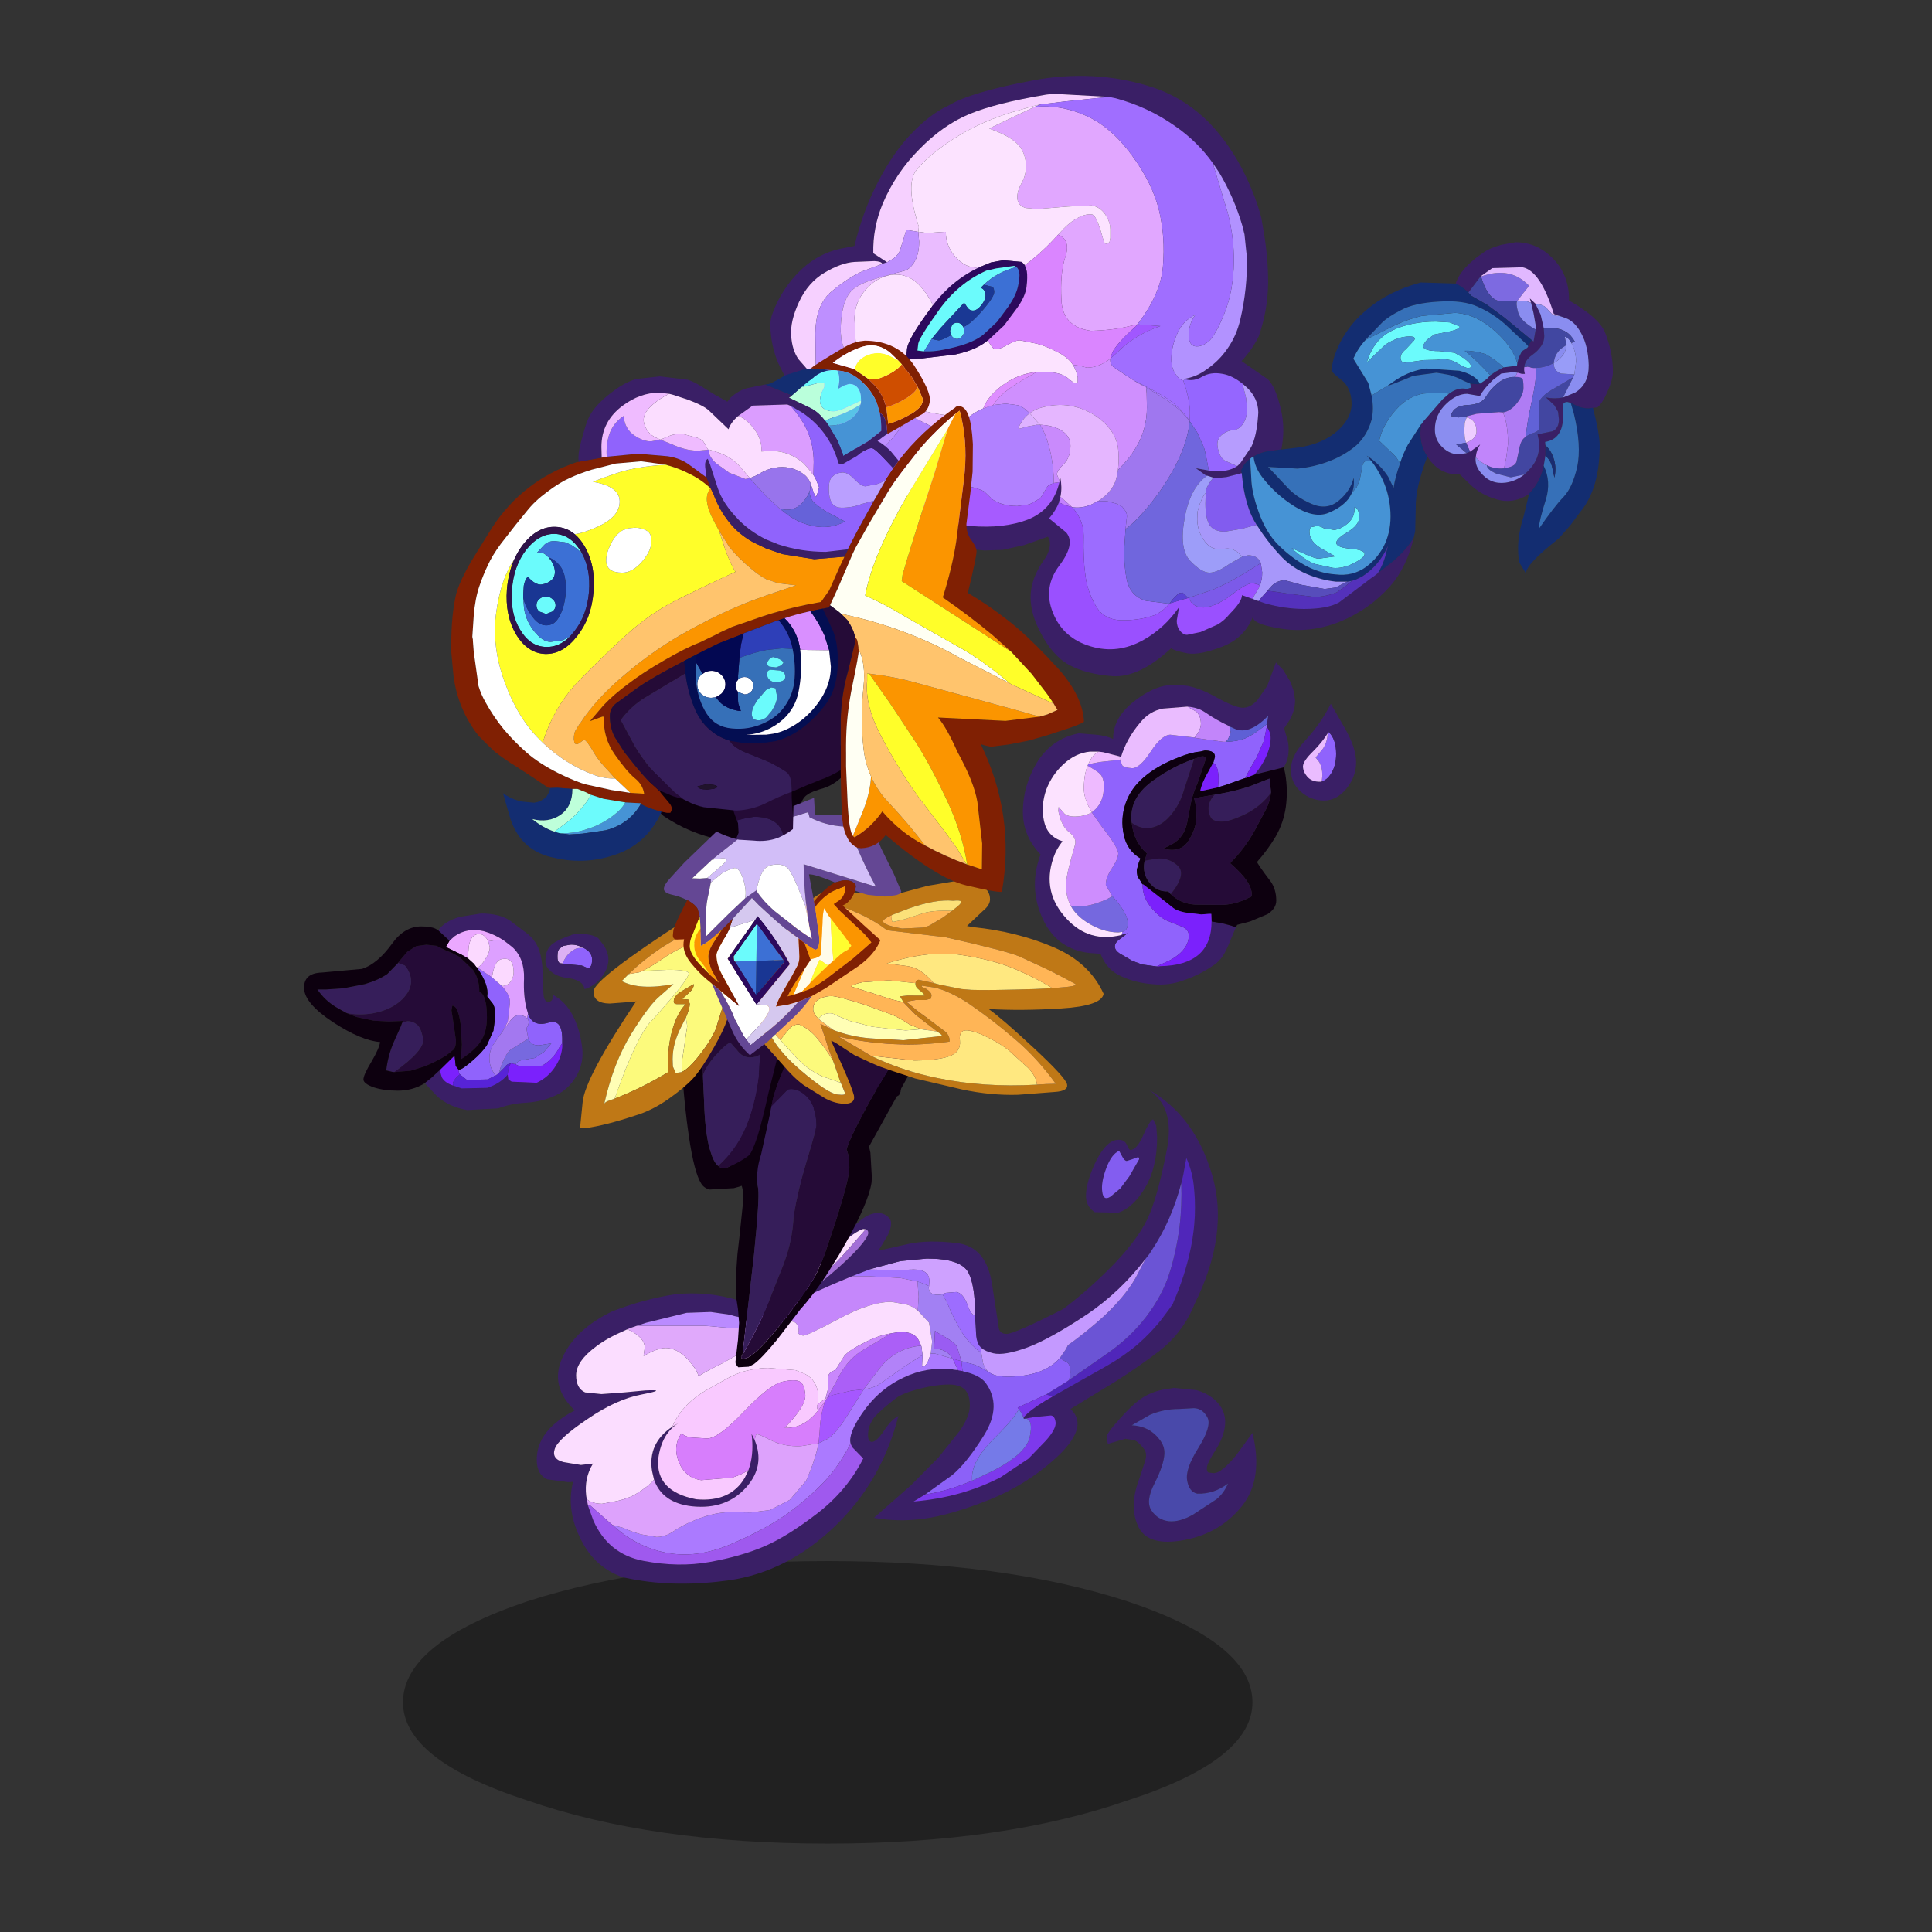 <svg xmlns:ffdec="https://www.free-decompiler.com/flash" xmlns:xlink="http://www.w3.org/1999/xlink" ffdec:objectType="frame" height="90" width="90" xmlns="http://www.w3.org/2000/svg"><rect width="100%" height="100%" fill="#333333" stroke="none"/><use ffdec:characterId="36" height="83.3" transform="translate(12 3.55)" width="63.95" xlink:href="#a"/><defs><g id="a" transform="translate(-12 -3.55)"><use ffdec:characterId="1" height="9.8" transform="matrix(.713 0 0 1.343 18.773 72.72)" width="55.5" xlink:href="#b"/><use ffdec:characterId="7" height="87.85" transform="translate(25.004 50.755) scale(.262)" width="157.4" xlink:href="#c"/><use ffdec:characterId="9" height="35.15" transform="translate(14.167 42.554) scale(.262)" width="54.1" xlink:href="#d"/><use ffdec:characterId="11" height="24.1" transform="translate(30.15 33.295) scale(.262)" width="35.95" xlink:href="#e"/><use ffdec:characterId="13" height="26.8" transform="translate(33.345 47.746) scale(.262)" width="33.15" xlink:href="#f"/><use ffdec:characterId="15" height="35.6" transform="translate(31.724 46.139) scale(.262)" width="21.2" xlink:href="#g"/><use ffdec:characterId="17" height="15.25" transform="translate(33.987 35.86) scale(.262)" width="12.75" xlink:href="#h"/><use ffdec:characterId="19" height="37.35" transform="translate(27.023 42.766) scale(.262)" width="27.75" xlink:href="#i"/><use ffdec:characterId="21" height="106.75" transform="translate(35.887 3.53) scale(.262)" width="149.8" xlink:href="#j"/><use ffdec:characterId="23" height="69.1" transform="translate(34.26 45.603) scale(.262)" width="34.3" xlink:href="#k"/><use ffdec:characterId="25" height="39.8" transform="translate(35.311 40.99) scale(.262)" width="61.45" xlink:href="#l"/><use ffdec:characterId="27" height="45.75" transform="translate(30.925 37.167) scale(.262)" width="42.2" xlink:href="#m"/><use ffdec:characterId="33" height="98" transform="translate(21.02 15.87) scale(.262)" width="112.5" xlink:href="#n"/><use ffdec:characterId="35" height="57.25" transform="translate(47.65 30.86) scale(.262)" width="59.25" xlink:href="#o"/></g><g id="c" transform="translate(63.95 43.9)"><use ffdec:characterId="3" height="27.4" transform="translate(37.35 9.1)" width="26.65" xlink:href="#p"/><use ffdec:characterId="5" height="17.05" transform="translate(33.7 -38.6)" width="12.65" xlink:href="#q"/><use ffdec:characterId="6" height="87.85" transform="translate(-63.95 -43.9)" width="121.1" xlink:href="#r"/></g><g id="u" fill-rule="evenodd"><path d="M-5.6-8.85-8.8-7q3.15.15 4.95 2.55.9 1.15.85 2.5-.1 2-1.75 5.25-1.65 3.2-.55 4.85 1.1 1.65 3.05 1.9 1.9.2 4.3-1.15l4.2-2.75q1.35-1.1 2.05-2.8-2.5 1.9-5.45 1.8-1.45-.3-1.8-2.3Q.65.8 3.05-3q2.4-3.85 1.6-5.4-.85-1.6-2.4-1.65L-.4-9.9q-2.75 0-5.2 1.05m2.15-4.45 2.1-.35 4.05.4q1.6.45 2.8 1.35 2.15 1.65 2.3 4 .1 2.35-1.55 5.05Q4.55-.2 4.55.55q-.05.7.3.85l.9.1q1.45 0 4.1-3.3l2.8-3.85q2 8.1-1.85 13Q6.9 12.2.5 13.4q-6.45 1.2-8.15-2.4-1.7-3.6.2-8.55l1-3.05q.4-1.2-.05-2-.85-1.25-1.8-1.75l-1.65-.25-3.1.9-.25-1.15q0-.7 2.35-3.3 2.3-2.6 3.9-3.65 1.55-1.05 3.6-1.5" fill="#3a1f66" transform="translate(13.3 13.7)"/><path d="M-5.6-8.85Q-3.15-9.9-.4-9.9l2.65-.15Q3.8-10 4.65-8.4q.8 1.55-1.6 5.4-2.4 3.8-2 5.85.35 2 1.8 2.3 2.95.1 5.45-1.8-.7 1.7-2.05 2.8L2.05 8.9q-2.4 1.35-4.3 1.15-1.95-.25-3.05-1.9-1.1-1.65.55-4.85Q-3.1.05-3-1.95q.05-1.35-.85-2.5Q-5.65-6.85-8.8-7l3.2-1.85" fill="#4949aa" transform="translate(13.3 13.7)"/></g><g id="v" fill-rule="evenodd"><path d="m6.2-7.4.15 2.05q0 5.35-2.1 8.9-2.1 3.55-4.8 4.5l-4.2-.1Q-6.3 6.9-6.3 5.1t.95-4.3q.95-2.5 2.15-4.05Q-2-4.8-.75-4.9q1.25-.15 1.7.85.45.95.6.95 1.15 0 2.25-2.45 1.3-2.95 1.85-3L6.2-7.4M.95-1.15q-.35 0-.75-.7l-.6-1.1q-1.35.55-2.3 3.1-.95 2.55-.7 4.2.2 1.65 1.45.85L-.2 3.75 1.4 1.6l1.75-3.05v-.3l-.3-.05-.95.35-.95.3" fill="#3a1f66" transform="translate(6.3 8.55)"/><path d="m.95-1.15.95-.3.95-.35.3.05v.3L1.4 1.6-.2 3.75-1.95 5.2Q-3.2 6-3.4 4.35q-.25-1.65.7-4.2.95-2.55 2.3-3.1l.6 1.1q.4.7.75.7" fill="#835df0" transform="translate(6.3 8.55)"/></g><g id="r" fill-rule="evenodd"><path d="m-4.8-11.9.4-.15.25-.05L.7-13.4l4.7-.45q6.1 0 7.4 2.5Q14-9.05 14-3.7q-.75-.15-1.3-1.75-.8-2.25-2.05-2.45l-1.85.15-.6.25-.2.05-.65.05q-1.6 0-1.6-1.3l.05-.25.05-.9q0-2.05-2.75-2.05l-3.05.1h-.2l-4.65-.1" fill="#cea1ff" transform="translate(63.95 43.9)"/><path d="M14-3.7q0-5.35-1.2-7.65-1.3-2.5-7.4-2.5l-4.7.45-4.85 1.3-.25.05-.4.15-3.1 1.2-.6.25Q-14.3-8.1-19.4-5.4l-1.55.75q-2.95 1.3-5.25 1.3-2.1 0-3.3-.5l-3.5-.5-4.3.15-7.15 1.75-1.7.55-1.15.4-.6.25-.75.35q-2.7 1.15-4.7 2.65-3.6 2.65-3.6 5.15 0 2.35 1.6 3.05l2.9.3 4.05-.3 3.75-.35q4.1-.2-.55.7-4.6.85-9.75 4.4-5.2 3.5-5.8 5.3-.6 1.8 1.6 2.35l3.05.5 2.15-.25q-1.6 2.6-1.2 5.8l.1.55.2 1.05v.05l.95 2.65q2.65 6 8.9 7.2 6.25 1.2 11.8.2 5.55-1 9.65-2.75 4.1-1.75 9.5-5.9 5.3-4.1 8.15-9.75l-1.95-2-.3-.65q-.45-1.7 2-5.3Q-3.2 9.4 1.3 7.3q4.05-1.95 8.65-1.45l.2.05.8.1.15.05.65.1.1.05q2.95.65 4 2.05 2.95 4-.2 9.2-3.2 5.15-5.8 7.25L5.1 28.1l-2.05 1.25q8.5-.7 15.45-4.3l4.95-3.3.3-.3 2.85-2.95q1.85-2.1 1.7-3.25-.15-1.15-.85-1.2l-3.1.3-1.3.25-.4.05-.05-.25q1.2-1.35 3.85-2.95l1.3-.75 5.2-2.95L37.3 5.3q3.15-1.8 5.55-3.85Q45.2-.6 47-2.85l1.5-2 .65-.95.2-.5Q51.4-11 52.4-16q1.1-5.5.45-11.05-.3-2.45-1.3-4.7l-.55 3-.35 1.5q-.85 3.25-2.2 6.35-1.3 2.95-3.1 5.65l-.35.55-.7.9Q39.8-7.95 34-4 27.4.4 23.3 1.95 19.2 3.45 17.25 3q-1.5-.35-2.2-1l-.35-.4q-.55-.95-.55-2.3L14-2.95v-.75m-28.5-8.55 5.15-5.8 3.15-2.75q1.5-1.15 2.95-1.15.9 0 1.6.55.7.55.7 1.25 0 1.3-1 2.85l-1.25 2.05 5.35-1.2q3.5-.75 8.6-.15t6.2 7l1.2 7.75q.05 1.4 1.45 1.4 1.35 0 10-4.4l.35-.25q4.55-3.45 8.95-8 4.55-4.8 6.15-8.75 1.6-3.95 3.05-11.45 1.45-7.5-3.3-10.6 8.25 4.6 11.35 15.25Q59.2-18.2 53-5.75l-.2.5-.05.1q-2 4.6-5.95 7.7-3.75 2.85-7.75 5.4l-8.1 4.95q3.25 2.95-1.9 8.05Q23.7 26.1 16.6 29q-7.15 2.85-12.05 3.45Q.2 33-4 32.25l6.6-5.8 4.85-4.9 3.8-4.75q1.8-2.6 1.8-4.5 0-1.85-.8-2.75-.9-1-2.9-1-2.25 0-5.25.75-3 .8-4.15 1.65-2.85 2.2-3.9 3.45-1.1 1.45-1.1 3.15 0 1.2.7 1.2.8 0 2.15-2 1.25-1.95 2.55-2.6-3 11.7-11.4 19.7t-18.65 9.5q-9.35 1.3-17.3-.2l-1.25-.25-.3-.05q-4.95-1.7-7.4-6.45-2.85-5.4-1.55-10.55l-.9.05-3.7-.5q-1.85-.85-1.85-3.5 0-3.55 3.1-6.3 1.6-1.4 3.65-2.45-4.5-4.3-2.2-9.35 2.25-5.05 8.85-8.25 5.5-2.15 11.2-3.05 5.85-.6 11.45 1.15l.25.05.55.2 1.2.2q3.95 0 6.7-1.6 1.75-.95 3.2-2.65l-.2 1.2q0 .5.2.65l.55.1q.4 0 3.65-2.75t5.05-4.75Q-5-17.7-5-18.4q0-.45-.35-.6l-.1-.05-.4-.05q-.45 0-2 1.05l-2.05 1.6q-2.1 2.25-4.6 4.2m-10.7 30.7q1.85 4.5-1.4 8.25-3.6 4.15-9.75 3.5-5.3-.6-6.75-4.75l-.35-1.5q-.8-4.95 3.6-7.9l1.2-.7q-3.1 1.85-3.7 6.4-.5 5.8 6.75 7.2 6.1.55 8.65-3.85l.65-1.35.25-.8q.7-2.45.3-5.6l.55 1.1" fill="#3a1f66" transform="translate(63.95 43.9)"/><path d="m5.8-8.95-.05.25q0 1.3 1.6 1.3L8-7.45l.2-.05.75 1.35Q10-3.55 11.3-1.3q1.4 2.45 3.8 4.25l.3 1.8q.4 1.1.95 1.55-1.75-1.05-2.7-1.35l-2.1-.55-.75-2.5q-.4-.8-1.75-1.55Q7.2-.7 6.85-1L6.7 2.2q2.3 0 3.25 1.75l-3.1-.9H6.1L6.35.9 5.8-2.45l-2-2.15.15-2.5-.2-2.65q1.05.3 2.05.8" fill="#a280f3" transform="translate(63.95 43.9)"/><path d="m8.2-7.5.6-.25 1.85-.15q1.25.2 2.05 2.45.55 1.6 1.3 1.75v.75l.15 2.25q0 1.35.55 2.3l.35.4v.15l.05.8q-2.4-1.8-3.8-4.25Q10-3.55 8.95-6.15L8.2-7.5" fill="#9d6dff" transform="translate(63.95 43.9)"/><path d="m-4.8-11.9 4.65.1h.2l3.05-.1q2.75 0 2.75 2.05l-.05.9q-1-.5-2.05-.8l-3.1-.65-5.55-.3h-3l3.1-1.2" fill="#a575ff" transform="translate(63.95 43.9)"/><path d="m-20.95-4.65 1.55-.75q5.1-2.7 10.9-5.05l.6-.25h3l5.55.3 3.1.65.2 2.65-.15 2.5q-1.05-.85-2.1-1.1l-2.6-.45q-3.8 0-9.5 3.1-5.7 3.05-6.25 2.9-.6-.15-.8-.4.15-.85-.15-1.45-.35-.65-1.05-.65-1 0-2.75 1.1l.25-1.45.2-1.65" fill="#c587fb" transform="translate(63.95 43.9)"/><path d="m-55.05 28.95-.1-.55q-.4-3.2 1.2-5.8l-2.15.25-3.05-.5q-2.2-.55-1.6-2.35.6-1.8 5.8-5.3 5.15-3.55 9.75-4.4 4.65-.9.55-.7l-3.75.35-4.05.3-2.9-.3q-1.6-.7-1.6-3.05 0-2.5 3.6-5.15 2-1.5 4.7-2.65l.75-.35q.7.2 1.55.8 1.6 1.1 1.6 2.45l-.2 1.35v.1h.05q2.4-1.4 3.9-1.4 2.1 0 4.1 2.25 1.55 1.8 1.65 2.65l.1.1q1.05-.7 4.25-2.3l4.25-2.4 4.35-3.3.8-.5h.1v-.1q1.75-1.1 2.75-1.1.7 0 1.05.65.3.6.15 1.45.2.25.8.4.55.15 6.25-2.9 5.7-3.1 9.5-3.1l2.6.45q1.05.25 2.1 1.1l2 2.15L6.35.9 6.1 3.05l-.05.1-.15.5q-.55 1.8-1.35 1.7l.1-2.05-.2-1.5-.05-.15-.4-.9Q3.1-1 .3-.75l-1.25.2Q-3.15-.2-5.4.95q-2.9 1.4-3.85 2.5l-.95 1.5q-.55 1-1.05 1.2-.85.3-.95 1.25l.05 1.85-.45 1.8-.6.4-.8.6.1-.85v-.85q-.25-2.55-2.3-3.65l-1.75-.7-4.9-.4q-2.4.05-4.7.75-1.25.45-2.5 1.1L-33.7 9.5q-1.95 1.1-3.45 2.6-1.75 1.7-2.7 3.95-4.4 2.95-3.6 7.9l.35 1.5q-.8 1.1-3.45 2.7-1.05.6-3.05 1.1l-2.75.5q-1.65 0-2.7-.8" fill="#fbddff" transform="translate(63.95 43.9)"/><path d="m50.65-27.25.35-1.5.55-3q1 2.25 1.3 4.7.65 5.55-.45 11.05-1 5-3.05 9.7l-.2.5-.65.95-1.5 2q-1.8 2.25-4.15 4.3-2.4 2.05-5.55 3.85l-4.35 2.45-5.2 2.95-1.1-.4 3.3-2.05.25-.15.5-.35 7.05-4.9q3.9-2.75 6.7-6.4 2.8-3.7 4.05-7.55 1.25-3.85 1.85-8.45.45-3.8.3-7.7" fill="#5026ba" transform="translate(63.95 43.9)"/><path d="m44.3-13.8.7-.9.35-.55q1.8-2.7 3.1-5.65 1.35-3.1 2.2-6.35.15 3.9-.3 7.7-.6 4.6-1.85 8.45-1.25 3.85-4.05 7.55-2.8 3.65-6.7 6.4l-7.05 4.9.25-1.3q0-1.25-.5-1.75l-1.4-.85 1.1-1.6.35-.7Q33.7-.7 37-3.7q3.6-3.4 5.5-6.65l1.8-3.45" fill="#6b54d5" transform="translate(63.95 43.9)"/><path d="M15.05 2q.7.65 2.2 1 1.95.45 6.05-1.05Q27.4.4 34-4q5.8-3.95 10.3-9.8l-1.8 3.45Q40.6-7.1 37-3.7q-3.3 3-6.5 5.25l-.35.7-1.1 1.6q-2.9 3.3-9.35 3.3-1.85 0-2.85-.55l-.2-.1-.3-.2q-.55-.45-.95-1.55l-.3-1.8-.05-.8V2" fill="#c499ff" transform="translate(63.95 43.9)"/><path d="m-47.9-1.25.6-.25 1.15-.4h12.1l3.35.3q1.05.15 9.2.15l-.8.5-4.35 3.3-4.25 2.4q-3.2 1.6-4.25 2.3l-.1-.1q-.1-.85-1.65-2.65-2-2.25-4.1-2.25-1.5 0-3.9 1.4l-.05-.1.2-1.35q0-1.35-1.6-2.45-.85-.6-1.55-.8" fill="#e0a9fb" transform="translate(63.95 43.9)"/><path d="m-46.15-1.9 1.7-.55 7.15-1.75 4.3-.15 3.5.5q1.2.5 3.3.5 2.3 0 5.25-1.3l-.2 1.65-.25 1.45-.1.1q-8.15 0-9.2-.15l-3.35-.3h-12.1" fill="#ba8bff" transform="translate(63.95 43.9)"/><path d="m-15.2-11.2.15-.25.4-.65.15-.15q2.5-1.95 4.6-4.2l2.05-1.6q1.55-1.05 2-1.05l.4.05-4.1 4.65q-3.4 3.7-4.75 3.7-.3 0-.65-.25l-.25-.25" fill="#fbdfff" transform="translate(63.95 43.9)"/><path d="m-16-10.15.05-.1.7-.9.05-.05.25.25q.35.25.65.25 1.35 0 4.75-3.7l4.1-4.65.1.05q.35.15.35.6 0 .7-1.75 2.7-1.8 2-5.05 4.75t-3.65 2.75l-.55-.1q-.2-.15-.2-.65l.2-1.2" fill="#a36ed7" transform="translate(63.95 43.9)"/><path d="M4.4 1.65Q-.1 2-3.05 5.75L-5.8 9.4l-2.25.25-3.4.8-.8.4 1.6-2.9Q-9 4.4-6.25 2.6l5.3-3.15L.3-.75Q3.1-1 4 .75l.4.9" fill="#ab5ff7" transform="translate(63.95 43.9)"/><path d="m-5.8 9.4-2.45 3.9q-2.25 3.75-3.95 4.9l-1.65.8.2-2.05q.05-2.3.7-4.6l.2-.75.5-.75.8-.4 3.4-.8 2.25-.25" fill="#a657ff" transform="translate(63.95 43.9)"/><path d="M4.65 3.3 1.2 5.5l-4.15 2.95q-.9.6-2.4.9l-.45.05 2.75-3.65Q-.1 2 4.4 1.65l.05.15.2 1.5" fill="#b282f8" transform="translate(63.95 43.9)"/><path d="m10.95 6-.8-.1-.2-.05q-4.6-.5-8.65 1.45-4.5 2.1-7.45 6.45-2.45 3.6-2 5.3-2.1 4.05-4.75 6.85-3.35 3.45-7.05 6-3.7 2.55-9.65 5.1-5.95 2.5-11.35 1.45-5.35-1.05-9.55-4.95l1.95.55q1.4.65 3.2 1.15l2.7.45q1.35 0 2.6-.75 2.1-1.35 3.3-1.85 4-1.8 7.15-1.8l3.75.05 3.4-.45 3.5-1.8 1.7-2 1.1-1.3h.05q1.7-3.85 2.25-6.75l1.65-.8q1.7-1.15 3.95-4.9l2.45-3.9.45-.05q1.5-.3 2.4-.9L1.2 5.5l3.45-2.2-.1 2.05q.8.1 1.35-1.7l.15-.5.05-.1h.75l3.1.9H10L10.95 6" fill="#ab7aff" transform="translate(63.95 43.9)"/><path d="m-12.6 11.05.45-1.8-.05-1.85q.1-.95.95-1.25.5-.2 1.05-1.2l.95-1.5q.95-1.1 3.85-2.5Q-3.15-.2-.95-.55l-5.3 3.15Q-9 4.4-10.65 7.95l-1.6 2.9-.35.2" fill="#c987fc" transform="translate(63.95 43.9)"/><path d="m-13.9 13.15-.7.8q-2.3 2.45-5.25 2.3 3.75-3.9 3.65-5.8-.15-1.95-.95-2.4-.85-.5-3.1 0t-6.8 5.25q-4.5 4.75-6.55 4.85l-3.15-.2q-1-.3-1.5-.7-1.55 2.3-.45 5.05 1.15 2.85 4 3.25l5.5-.45q1.85-.6 2.9-1.35l-.65 1.35q-2.55 4.4-8.65 3.85-7.25-1.4-6.75-7.2.6-4.55 3.7-6.4l-1.2.7q.95-2.25 2.7-3.95 1.5-1.5 3.45-2.6l3.65-2.05q1.25-.65 2.5-1.1 2.3-.7 4.7-.75l4.9.4 1.75.7q2.05 1.1 2.3 3.65v.85l-.1.85-.1.35q-.1.25.2.75" fill="#f9c9ff" transform="translate(63.95 43.9)"/><path d="m-12.75 11.6-.2.75q-.65 2.3-.7 4.6l-.2 2.05-3.1.5q-3.05.15-5.5-1.1-2.5-1.3-2.5-.95l-.15.5-.1.5-.55-1.1q.4 3.15-.3 5.6l-.25.8q-1.05.75-2.9 1.35l-5.5.45q-2.85-.4-4-3.25-1.1-2.75.45-5.05.5.4 1.5.7l3.15.2q2.05-.1 6.55-4.85 4.55-4.75 6.8-5.25t3.1 0q.8.45.95 2.4.1 1.9-3.65 5.8 2.95.15 5.25-2.3l.7-.8 1.15-1.55" fill="#d77efc" transform="translate(63.95 43.9)"/><path d="m-12.25 10.85-.5.75-1.15 1.55q-.3-.5-.2-.75l.1-.35.8-.6.6-.4.35-.2" fill="#e6a0fe" transform="translate(63.95 43.9)"/><path d="M-54.85 30.05V30l-.2-1.05q1.05.8 2.7.8l2.75-.5q2-.5 3.05-1.1 2.65-1.6 3.45-2.7 1.45 4.15 6.75 4.75 6.15.65 9.75-3.5 3.25-3.75 1.4-8.25l.1-.5.15-.5q0-.35 2.5.95 2.45 1.25 5.5 1.1l3.1-.5q-.55 2.9-2.25 6.75h-.05l-1.1 1.3-1.7 2-3.5 1.8-3.4.45-3.75-.05q-3.15 0-7.15 1.8-1.2.5-3.3 1.85-1.25.75-2.6.75l-2.7-.45q-1.8-.5-3.2-1.15l-1.95-.55-.2-.15-3.75-3.3h-.4" fill="#dda2fc" transform="translate(63.95 43.9)"/><path d="m-8.15 19.05.3.65 1.95 2q-2.85 5.65-8.15 9.75-5.4 4.15-9.5 5.9t-9.65 2.75q-5.55 1-11.8-.2-6.25-1.2-8.9-7.2l-.95-2.65h.4l3.75 3.3.2.15q4.2 3.9 9.55 4.95 5.4 1.05 11.35-1.45 5.95-2.55 9.65-5.1t7.05-6q2.65-2.8 4.75-6.85" fill="#9f59ee" transform="translate(63.95 43.9)"/><path d="m5.1 28.1 4.75-3.4q2.6-2.1 5.8-7.25 3.15-5.2.2-9.2-1.05-1.4-4-2.05l-.1-.05-.2-1.75 2.1.55q.95.3 2.7 1.35l.5.3q1 .55 2.85.55 6.45 0 9.35-3.3l1.4.85q.5.5.5 1.75l-.25 1.3-.5.35-.25.15-3.3 2.05-5.1 2.35.2.25q-.6 1.5-4.55 5.4-3.6 3.6-3.75 6.55v.8q-4.2 1.8-8.35 2.45" fill="#8c61f8" transform="translate(63.95 43.9)"/><path d="m27.75 10.7-1.3.75q-2.65 1.6-3.85 2.95l-.45-.9-.4-.6-.2-.25 5.1-2.35 1.1.4" fill="#7a37ea" transform="translate(63.95 43.9)"/><path d="m23.05 14.6 1.3-.25 3.1-.3q.7.05.85 1.2.15 1.15-1.7 3.25l-2.85 2.95-.3.3-4.95 3.3q-6.95 3.6-15.45 4.3L5.1 28.1q4.15-.65 8.35-2.45l3.5-1.65q6.1-3.1 6.75-6.1.65-3-.65-3.3" fill="#7d39ec" transform="translate(63.95 43.9)"/><path d="m22.6 14.4.05.25.4-.05q1.3.3.65 3.3T16.95 24l-3.5 1.65v-.8q.15-2.95 3.75-6.55 3.95-3.9 4.55-5.4l.4.6.45.9" fill="#757ae8" transform="translate(63.95 43.9)"/><path d="m11.75 6.15-.65-.1-.15-.05L10 3.95l1.55.45.2 1.75" fill="#974dff" transform="translate(63.95 43.9)"/><path d="M9.95 3.95Q9 2.2 6.7 2.2L6.85-1q.35.3 2.2 1.35 1.35.75 1.75 1.55l.75 2.5L10 3.95h-.05" fill="#9a5cf2" transform="translate(63.95 43.9)"/></g><g id="w" fill-rule="evenodd"><path d="M.4 10.2h.15q.5 0 2.3-1.55 1.8-1.55 2.6-2.8L6.6 3.3 6.95.75q.05-1.3-.4-2.2L5.5-2.8q.35-2.05-1.8-5.1l.05-.05 2.6 1.75L7.9-4.85l.2.2q1.5 1.6 1.45 2.95l-.4 3.4-.85 1.6-.3.45-.35.5L6.7 5.6q-.8 1.15-.8 2.6 0 1.1.45 2.05l.6 1-1.35.7-3.7.1-1.25-1-.15-.2-.1-.65m12.2-9.1.15-.85q.85 2.45 3.65 1.6 2.55-.8 2.45 3.3v.35l-.55.8q-.95 1.95-3 3.2l-3.95.15-.85-.4q.6-.7 1.5-.8l1.9-.3 1.65-1.05 1.35-1.55-2.2.35q-1.15 0-1.65-.7l-.25-.5-.3-1.65V2.8q.7-1.1.1-1.7m10-12.55q1.55.75 1.55 2.1 0 1.5-.8 1.5L22.3-8.3l-1.7-.15-1.7-.2q.55-1.35 1.45-2.05.8-.7 1.6-.7l.65-.05" fill="#9063fc" transform="translate(27.05 17.55)"/><path d="m22.6-11.45-.65.05q-.8 0-1.6.7-.9.7-1.45 2.05l-.45-.05q-.5-.25-.45-1.3 0-1.1.5-1.4l.6-.4 1.15-.2q1.05-.1 2.35.55" fill="#dcb0f3" transform="translate(27.05 17.55)"/><path d="M-3.2-14.55q1.15-1.65 3.85-2.4l3.75-.6q3.3 0 5.2 1.3l3.25 2.45q1.35 1.2 1.9 2.8.55 1.6.6 3.85l.15 3.8q.05 1.5.9 1.5.75 0 .85-1.2 2.2 1.2 3.45 3.6 1.25 2.4 1.65 5.45.45 2.95-1.05 5.45T17.2 15q-2.25.95-4.85 1.1-2.65.15-4.9 1l-5.5.3q-3.25-.55-5.4-2.5l-2.15-2.3 1.25-1 1.4-1.3.3 1q.1.55.8 1.1.35.3 1.3.65l.35.1 1.15.4 4.55-.1q2.3-.75 3.65-2.35l.1.8v.05l.6.4 4.45.2q2.15-1 3.45-3.1.95-1.55 1.1-3.25V5.15q.1-4.1-2.45-3.3-2.8.85-3.65-1.6V.2l-.15-.5q-.7-2.4-.55-5.65.1-3.6-2.05-5.6L8.65-12.6l-.2-.15Q6.8-13.85 4.9-14.4q-2.9-.7-5.2.9l-.9.8-2-1.85m29.55 2.85q.7 1.25.7 2.35 0 1.65-1.35 3.3-1.35 1.55-2.9 1.95-.2-1.65-3.15-2-1.65-.2-2.7-1.05-1.1-.85-1.1-1.95 0-1.75.85-2.65.7-.8 2.65-1.55l.35-.15.65-.2.15-.1.85-.2q2.85 0 3.9.8l1.1 1.45M18.9-8.65l1.7.2 1.7.15 1.05.45q.8 0 .8-1.5 0-1.35-1.55-2.1-1.3-.65-2.35-.55l-1.15.2-.6.4q-.5.3-.5 1.4-.05 1.05.45 1.3l.45.05" fill="#3a1f66" transform="translate(27.05 17.55)"/><path d="M3.75-7.95q.6-.2 1.4-1.45.8-1.25.8-2.1l-.25-1.1 1.55-.25 1.2.1.2.15L10-11.55q2.15 2 2.05 5.6-.15 3.25.55 5.65l.15.5v.05l-.15.85q-.2-.25-.55-.4-1.45-.65-2.55.95L8.3 3.3l.85-1.6.4-3.4Q9.6-3.05 8.1-4.65q.9 0 1.5-.7.6-.75.6-1.75 0-2.4-1.55-2.4-.95 0-1.4.6-.6.75-.9 2.7l-2.6-1.75" fill="#dda0ff" transform="translate(27.05 17.55)"/><path d="m3.55-8.05-.4-.55-1-.9q-.2-4.4 1.95-4.4.7 0 1.3.8l.25.4.05.1.25 1.1q0 .85-.8 2.1t-1.4 1.45l-.2-.1m2.8 1.85q.3-1.95.9-2.7.45-.6 1.4-.6 1.55 0 1.55 2.4 0 1-.6 1.75-.6.7-1.5.7l-.2-.2L6.35-6.2" fill="#fbd9ff" transform="translate(27.05 17.55)"/><path d="m2.15-9.5-.2-.15-1.05-.6-2.35-1.15-.4-.2.1-.15.55-.95.9-.8q2.3-1.6 5.2-.9 1.9.55 3.55 1.65l-1.2-.1-1.55.25-.05-.1-.25-.4q-.6-.8-1.3-.8-2.15 0-1.95 4.4" fill="#eba8ff" transform="translate(27.05 17.55)"/><path d="M7.6 10.8q.25-1.05.75-2.15.7-1.55 1.35-2l3.1-1.95.25.5q.5.7 1.65.7l2.2-.35-1.35 1.55-1.65 1.05-1.9.3q-.9.1-1.5.8l-.2-.05-.6-.1q-.65.05-1 .6l-1.1 1.1" fill="#7769df" transform="translate(27.05 17.55)"/><path d="m-2.95 10.3.05-.05L-.3 7.7l.2 1.85.5.65.1.65.15.2Q-.6 12.1-.6 12.75l.05.3q-.95-.35-1.3-.65-.7-.55-.8-1.1l-.3-1M9.7 9.1l.6.1.2.05.85.4 3.95-.15q2.05-1.25 3-3.2l.55-.8v.7q-.15 1.7-1.1 3.25-1.3 2.1-3.45 3.1l-4.45-.2-.6-.4v-.05l-.1-.8V11q.1-1.3.55-1.9" fill="#7b21fc" transform="translate(27.05 17.55)"/><path d="m6.95 11.25.1-.05.45-.3.1-.1 1.1-1.1q.35-.55 1-.6-.45.6-.55 1.9v.1Q7.8 12.7 5.5 13.45l-4.55.1-1.15-.4-.35-.1-.05-.3q0-.65 1.25-1.7l1.25 1 3.7-.1 1.35-.7" fill="#5723d7" transform="translate(27.05 17.55)"/><path d="m-10.35-8.8 1.65-1.95 1.6-1 1.8-.25 1.8.2 1.2.6.3.15.1.05 1 .4 1.45.75L3-7.5q1.1 1.6 1.1 3.85 1.35.55 1.35 4.6 0 2.6-1.15 4.3Q3.35 6.7.85 8.35V8.1L1 5.75.8 2.3Q.35-1.15-.7-1.15l-.15.8.4 2.55.4 2.85q0 1.15-.45 1.6L-1.8 7.7q-1.9 1.15-3.9 1.95l-2.4.75-2.95.25Q-5.6 6.75-5.9 4.8-6.25 2.75-7 2.2q-.75-.6-1.6-.6l-.8.15-.25.2.15-.4-2.45.1-2.75-.15-3.05-.65-1.75-.7q2.25.45 4.65.05 2.95-.55 4.8-2.1 1.85-1.6 2-3.3.1-1.7-1.1-3.1l-1.2-.45v-.05" fill="#250b37" transform="translate(27.05 17.55)"/><path d="m-10.35-8.75 1.2.45q1.2 1.4 1.1 3.1-.15 1.7-2 3.3-1.85 1.55-4.8 2.1-2.4.4-4.65-.05l-1-.55-.95-.55q-1.9-1.15-3.25-3.1h1.6l3-.2 3.85-.75q2.4-.7 4-1.8l1.9-1.95m.7 10.7.25-.2.8-.15q.85 0 1.6.6.75.55 1.1 2.6.3 1.95-5.15 5.85l-.35-.05-1.05-.25q.3-2.6 1.3-4.95l1.3-2.9.2-.55" fill="#361e5a" transform="translate(27.05 17.55)"/><path d="m-5.6 12.6-.05.05q-2.1 1.3-4.75 1.3-2.5 0-4.3-.6-1.8-.65-1.8-1.4 0-.8 1.45-3.2 1.4-2.4 1.5-3.45-3.35-.25-8.4-3.55-5.05-3.35-5.1-6-.1-2.7 3.15-2.8l7.15-.65q2.75-.9 5.35-4.5 2.2-3.05 5.15-3.05 1.7 0 2.55.4l.5.3 2 1.85-.55.95-.1.15.4.2L.9-10.25l1.05.6.2.15 1 .9.4.55.15.15q2.15 3.05 1.8 5.1l1.05 1.35q.45.9.4 2.2L6.6 3.3 5.45 5.85q-.8 1.25-2.6 2.8-1.8 1.55-2.3 1.55H.4l-.5-.65-.2-1.85-2.6 2.55-.05.05-1.4 1.3-1.25 1m-5.45-1.95 2.95-.25 2.4-.75q2-.8 3.9-1.95l1.3-1.05q.45-.45.45-1.6l-.4-2.85-.4-2.55.15-.8Q.35-1.15.8 2.3L1 5.75.85 8.1v.25q2.5-1.65 3.45-3.1 1.15-1.7 1.15-4.3 0-4.05-1.35-4.6Q4.1-5.9 3-7.5L.55-9.85-.9-10.6l-1-.4-.1-.05-.3-.15-1.2-.6-1.8-.2-1.8.25-1.6 1-1.65 1.95v.05l-1.9 1.95q-1.6 1.1-4 1.8l-3.85.75-3 .2h-1.6q1.35 1.95 3.25 3.1l.95.55 1 .55 1.75.7 3.05.65 2.75.15 2.45-.1-.15.4-.2.55-1.3 2.9q-1 2.35-1.3 4.95l1.05.25.35.05" fill="#0d000f" transform="translate(27.05 17.55)"/><path d="m8.3 3.3 1.2-1.65Q10.6.05 12.05.7q.35.15.55.4.6.6-.1 1.7v.25l.3 1.65-3.1 1.95q-.65.45-1.35 2-.5 1.1-.75 2.15l-.1.1-.45.3-.1.05-.6-1Q5.9 9.3 5.9 8.2q0-1.45.8-2.6l.95-1.35.35-.5.3-.45" fill="#a378f0" transform="translate(27.05 17.55)"/></g><g id="y" fill-rule="evenodd"><path d="m-17.65-2.15-.6-1.05 1.15-.85q4.3-2.75 8.95-4.65l2.8-1.3Q-1.3-11.65.6-11.95l5.5-.65 2.9-.25.5-.15.7.1q1.75.2 2.85 1.45 1 1.15 1.45 3.2.55 2.6.15 5.75l-.15 1.35q-.2.85-.85.85-.8 0-1.9-.55L9.9-1.3l-1.2.25-1.15.65L5.85.8q-2 1.15-2.6 1.65L1.15 4.2q-1.5 1.75-9.05 6.5-7.55 4.75-7.6 2.2l-.7-1.75L-2.15 2.6 1.1.4l2.15-1.45q2-1.05 4.3-1.35 2.5-.4 4.25.45l.3.2.25.1q.7.45 1.35.85.9-6.5-4.9-8.75-2.05-.9-8.85.95l-2.1.6-3.2 1.6-11.5 4.5-.8-.25" fill="#0d000f" transform="translate(18.35 13)"/><path d="M-16.2 11.15q-2.45-4.55-2.1-9.45l.65-3.85.8.25 11.5-4.5 3.2-1.6 2.1-.6q6.8-1.85 8.85-.95Q14.6-7.3 13.7-.8q-.65-.4-1.35-.85l-.25-.1-.3-.2q-1.75-.85-4.25-.45-2.3.3-4.3 1.35L1.1.4l-3.25 2.2-14.05 8.55" fill="#361e5a" transform="translate(18.35 13)"/></g><g id="z" fill-rule="evenodd"><path d="m8.45-14.9.05-.05q2.2 2.1 2.1 5.4l-.25 3.35Q9.75 5.05 7.6 9.15l-.85 1.65q-1.6 2.85-4.1 4.75l-.75.55q-1.05.65-2.2 1l-.9.25-4.35.25q-1-.3-1.45-1.05-1.25-1.95-2.2-8.4-.75-5.15-1.1-10.3l-.3-7.9 3.4-2.7.5 10.05.05 1.4.15 3.15q.15 5.3.95 8.35l.25.8q.5 1.7 1.3 2.4.6.55 1.35.4 2.3-.9 4.25-2.35l.3-.35.25-.3Q6.85 4.6 7.2-3.5l.1-1.9.05-.35 1.1-9.15" fill="#0d000f" transform="translate(10.6 17.8)"/><path d="m-7.2-12.75 1.95-1.55q4.9-3.5 7.75-3.5l1.15.1q1.85.25 3.4 1.45l.2.15L8.4-15l.05.1-1.1 9.15-.05.35-.1 1.9q-.35 8.1-5.05 14.3l-.25.3-.3.35Q-.35 12.9-2.65 13.8q-.75.15-1.35-.4 3.7-3.35 5.4-8.15l.2-.55Q2.95.6 3.3-3.6l.1-1.8v-1q-.65.5-1.75.5-1.35 0-2.3-1.3L-1.8-8.5q-.6 0-2.6 2.2-1.7 1.85-2.3 3.6l-.5-10.05" fill="#250b37" transform="translate(10.6 17.8)"/><path d="M-4 13.4q-.8-.7-1.3-2.4l-.25-.8q-.8-3.05-.95-8.35l-.15-3.15-.05-1.4q.6-1.75 2.3-3.6 2-2.2 2.6-2.2l1.15 1.3q.95 1.3 2.3 1.3 1.1 0 1.75-.5v1l-.1 1.8Q2.95.6 1.6 4.7l-.2.55Q-.3 10.05-4 13.4" fill="#361e5a" transform="translate(10.6 17.8)"/></g><g id="A" fill-rule="evenodd"><path d="m-5.05 1.4-.05-.1-.5-1.4-.5-3.55q0-2.05 4-3.2l4.25-.75q2.25 0 2.4 1.3l.15 2.6v1.1Q4.8.25 5.25 3L6.4 5.6q-.75.85-3 1.5l-.2-3.05Q2.45.75-2 .75l-1.65.3-1.4.35" fill="#250b37" transform="translate(6.35 7.6)"/><path d="m-5.05 1.4 1.4-.35L-2 .75q4.45 0 5.2 3.3l.2 3.05-.5.1-3.9.45-2.6-.1-2.75-.25 1.25-2.85.35-.85-.1-1.7-.2-.5" fill="#361e5a" transform="translate(6.35 7.6)"/></g><g id="B" fill-rule="evenodd"><path d="M9.45-15.45q1.45.9 2.3 3.05.85 2.1.9 4.65l-.95 4.3-1.45 4.6Q9.2 3.5 7 6.2 5.45 8.1 4.3 8.7V6.6L5.2.55l-.25-1.5q.7-1.65.7-2.45l-.25-.75-1.1-.1 1.3-1.2q.8-.7.75-1.45l-2.3 1.35Q2.8-4.75 2.8-3.8q0 .5.8.45h1.15l.1.1Q3.25-1.55 2.4 1.8q-.6 2.45-.6 4.7v2.25q-4.6 2.8-9.5 4.7Q-3.65 1.85-.85-.7q6.3-7 6.3-8.1 0-.65-3.6-.65l-4.6.2.75-.4q1.25-.65 3.55-2.25 1.35-.9 3.35-1.75l4.55-1.8" fill="#fcfa7c" transform="translate(13.85 18.65)"/><path d="M9.45-15.45q-1.15-.75-2.7-.75L5.7-16l-.5.25-.2.15q-1.6.4-4.5 2.3-3 2-5.7 4.6l-.25.25-1 1q3.15 1.7 9.2.55L.35-4.8Q-1.5-3.3-4.7 1.85-7.9 7-9.55 14.35q.2-.35 1-.6l.85-.3q4.9-1.9 9.5-4.7V6.5q0-2.25.6-4.7.85-3.35 2.45-5.05l-.1-.1H3.6q-.8.05-.8-.45 0-.95 1.25-1.75l2.3-1.35q.05.75-.75 1.45l-1.3 1.2 1.1.1.25.75q0 .8-.7 2.45l-.8 1.6Q2.6 3.6 2.6 6.45l.05 1.3.5 1.15 1.15-.2Q5.45 8.1 7 6.2q2.2-2.7 3.25-5.05l1.45-4.6.95-4.3q-.05-2.55-.9-4.65-.85-2.15-2.3-3.05m.75-1.1.65.55q2.9 2.5 3.05 4.6.1 2.25-.35 4.5l-.8 4.4-.2.9-.05.35-.2.65q-.6 1.85-2.3 4.85Q7.75 8.2 6.2 9.9q-1.55 1.65-4.45 3.7-2.9 2-5.75 2.85-5.25 1.75-8.85 2.25l-1-.1.45-4.5q.4-4.35 9.55-18l-.15.1-4.6.35q-2.95-.05-2.85-2.2.1-2.15 16.25-12.6l.45-.3q1.85-.5 4.95 2" fill="#bf7816" transform="translate(13.85 18.65)"/><path d="m4.3 8.7-1.15.2-.5-1.15-.05-1.3q0-2.85 1.55-5.8l.8-1.6.25 1.5-.9 6.05v2.1m-12 4.75-.85.3q-.8.25-1 .6Q-7.9 7-4.7 1.85-1.5-3.3.35-4.8l2.4-2.1q-6.05 1.15-9.2-.55l1-1 .25-.25 1.85-.3.6-.25 4.6-.2q3.6 0 3.6.65 0 1.1-6.3 8.1-2.8 2.55-6.85 14.15" fill="#fffeb5" transform="translate(13.85 18.65)"/><path d="M-5.2-8.7q2.7-2.6 5.7-4.6 2.9-1.9 4.5-2.3l.2-.15.5-.25 1.05-.2q1.55 0 2.7.75l-4.55 1.8q-2 .85-3.35 1.75Q-.75-10.3-2-9.65l-.75.4-.6.25-1.85.3" fill="#ffb556" transform="translate(13.85 18.65)"/></g><g id="C" fill-rule="evenodd"><path d="M-10.25.85q2.35 1.1 4.75 2.5 2 1.1 3.6 2.75l.65.75.9 1.15v.05L-.4 8-2 6.2l-1.7-1.4q-1.95-1.3-4.4-2.75l-1.5-.8-.65-.4" fill="#a574ff" transform="translate(74.9 53.35)"/><path d="M3.75-37.85Q1-41.7-3-44.45q-4.75-3.35-10.5-4.9l-1.25-.25-9.8-.55-1.3.15q-8.95 1.5-13.65 3.45-4.7 1.95-8.9 6.25-4.2 4.2-6.55 9.75-1.75 4.25-1.65 8.75l2.45 1.6-.75.25-.1.05q-.15-.45-1.4-.5l-3.55.15q-2.35.15-5.3 1.9-2.95 1.75-4.55 5.2-1.6 3.45-1.4 6 .15 2.55 1.3 4.2l2.1 2.4.1.1.9 1.35 1.2 2.4q1.7 3.8 3.35 6.3 1.4 2.2 3.9 4.85l1.05 1.05 2.75 2.5 5.2 4.05 2.5 2.05q3.4 2.45 6.05 2.5h.35l1.1.1q5.95.5 10.25-1.15 4.45-1.8 5.6-6.65h.1l-.05-.15.1-.65q.35 1.7.05 3.25l-.05.15-.05.3-.2.7q-.5 1.4-1.75 2.85l3.05 2.5q1.7 2-1.2 5.85-3 3.95-1.15 8.45 1.8 4.5 6.7 5.95 4.8 1.45 9.4-1.15 3.75-2.1 6.3-5.8l-.4 2.4q0 1.05.6 1.8.55.7 1.25.7l2.4-.5 2.95-1.3q1.25-.7 2.25-1.95 2.15-2.15 2.15-3.3l1.85.65 1.1.4 1.15.4q3.55 1 6.95 1 4.15 0 6.2-1.15l5.75-4.35.45-.3.7-.55 2.85-2.25q2.3-2 3.55-4.1-1.25 5.3-4.2 8.65-3.7 4.15-8.9 6.3-5.25 2.1-10.55 1.25-5.35-.85-4.9-2.25-1.5 3.9-5.5 5.45-4 1.55-6.15 1.2-2.15-.4-2.95-.9-5.7 5.25-10.4 4.95-4.7-.35-7.75-2-3.05-1.7-5.25-6.1-2.25-4.45-1.3-8.2.55-2.3 2.5-4.95 1.15-2.25.3-3.55l-4.25 1.5-3.8.85-3.25.1q-2.85-.2-5.35-1l-5.4-1.8q-6.75-2.7-10.2-7.85l-1.95-2.85-6-8.2-3.7-4.85-.9-1.2L-72.1.55l-1.4-2.8q-1.3-3.1-1.4-6.5-.05-1.25.4-2.4 1.6-4.3 4.8-7.45 3.45-3.4 8.05-4.15l1.7-.35q1.5-6.25 4.25-11.5 2.75-5.3 6.1-8.7 3.25-3.35 6.45-4.8 3.9-2.35 14.8-4.4 10.95-2.1 21.1 1.1Q-2-49.75 2.2-45.9q3.8 3.55 6.7 8.95 2.35 4.5 3.5 8.9l.45 2.65q.75 4.45.75 8.85-.05 4.95-1.7 9.6-1.15 2.3-3 4.3l-.05.05h.05L13.6.65q1.35 1.4 2.25 5.2.85 3.55.1 7.25h-.15l-2.45.35q-1.3.25-2.25.85l-.1.05q-.35.15-.6.4-1.05.75-1.6 2.05l.1.5-2.7.7-1.45.15L4 18.1h-.15l-1.1-.35-.3-.1-1.6-1.15v-.05l1.7.3.5.1q0 .2.15 0l1.6.1q2 0 3.3-.9l.55-.5 1.95-2.9q.95-1.95 1.2-5.35l.05-.7v-.15Q11.8 4 9.9 2.15l-.85-.75Q7.25-.05 5.5-.35 3.35-.75 1.8.2.4 1-1 .65l-.35-.1Q.85.2 2.6-1.1q2.3-1.55 3.85-3.85Q8-7.2 8.65-10q.65-2.75.95-5.6.3-2.85.2-5.7l-.4-3.85-.4-1.6q-1.45-4.95-4.1-9.4l-1.15-1.7m43.2 21.45q.9-2.85 5.05-5.6 1.05-.75 3.1-1.3l2.5-.45q3.85 0 6.7 2.95t2.8 7.4q5.15 2.95 6.35 5.55Q74.9-4.2 74.9-.7q0 1.4-1.05 3.7-.9 2-1.7 2.6l-.4.05-.4.05h-.05l-.7.1q-1.25 0-2.3-.55l-.9-.45-.6-.15q-.75 0-.8.7l.05 1.75q0 4.15-3.2 4.65l.05.6v1.85l-.3 1.8q-.6 2.9-2.6 4.95l-.15.15-.6.35q-2.4 1.25-4.9.55-2.9-.8-4.9-2.75l-1.75-1.7q-3.2.1-5.25-2.4l-.55-.8q-1.7-2.6-1.05-5.75l.4-.55 3.4-3.9 1.15-1 .3-.2q1.45-.95 2.85-.6l.7-.25-.1-.7 1.4.1.3-.1 1.2-.8.65-.7.95-.65 1.4-.75 2.4-.3.05-.4.25-1 .55-1.15 1-.65.15-.25.6-1.1.35.25.35-2v-1l-.35-2-.45-1.9-.2-.7v-.05l.95.9.95 1.95.55 2.4.1 1.45q0 1.8-2.15 3.35-1.3.9-1.4 2.15-.1.55.1 1.2h-.55l-.7-.2h-.1l-.75-.1-2.1.25-1.5 1.15q-1.7 1.65-2.25 2.8v.05L49 3.2q-1.85 0-3.65 1.7-2.1 1.95-2.1 4.65 0 1.95 1.45 3.25 1.25 1.15 2.75 1.15l1.45-.2.1-.05.45-.2h.05l1.8-1.3q-.65 1.05-.75 2.05l-.05.25q-.15 1.4.85 2.65 1.75 2.2 4.45 1.85 1.85-.25 3.35-1.45l.6-.55.7-.8q1.95-2.45 1.05-5.8l2.7-.55q1.1-.55 1.1-2.1l-.15-1.35-.65-1.15-1.5-1.4q1.55.3 3.05 0l2.1-.85q2.5-1.5 2.45-4.9-.1-3.4-1.3-5.6-1.2-2.25-2.9-2.8l-1.15-.4-.85-.3q-2.35-7.65-5.55-8.3l-5.4.15-2.05 1.45-.05.05-2.15 2.85q-1-1.05-2.25-1.6" fill="#3a1f66" transform="translate(74.9 53.35)"/><path d="m-66.8.9-.9-1.35-.1-.1-2.1-2.4q-1.15-1.65-1.3-4.2-.2-2.55 1.4-6 1.6-3.45 4.55-5.2 2.95-1.75 5.3-1.9l3.55-.15q1.25.05 1.4.5l-3.5 1.3q-2.5 1.1-5.4 3.5-2.95 2.35-3 7.55l.1 8.45m12.65-21.1-2.45-1.6q-.1-4.5 1.65-8.75 2.35-5.55 6.55-9.75 4.2-4.3 8.9-6.25 4.7-1.95 13.65-3.45l1.3-.15 9.8.55-7.65.8-4.5.55-1.15.25-4.65 1.35q-5.7 1.9-10 4.75t-6.25 5.35q-1.9 2.4.25 9.4l.2.7-.1.85-2.15-.35v.05l-.3 1-.75 2.4q-.25.9-1.15 1.6l-1.1.65-.1.05" fill="#f6d0ff" transform="translate(74.9 53.35)"/><path d="M-28-47.8q4.6-.5 9.1 1.5 4.5 1.95 8.25 7.05 3.7 5.05 4.85 9.8 1.15 4.75.7 10-.4 4.95-4.55 10.3l-1.1.25q-3.15.8-7.15.9-5.05-.7-5.25-5.45-.25-4.8.65-7.55 1.1-3.15-1.25-4.1l.15-.15q1.7-1.95 3.2-2.75 1.5-.85 2.65-.7.85.05 2 4.35.3 1.4 1.15.55l.15-.7v-1.6q-.05-1.35-.95-2.65-.9-1.3-2.4-1.55l-4.25.2-5.4.45-2.1-.2-.35-.15q-1.1-.5-1.1-1.8 0-1.1.8-2.55.5-.9.65-1.8l.1-1-.1-1.25q-.3-1.65-1.35-2.75-1.4-1.5-5.05-2.8l.1-.1L-28-47.8" fill="#e1a7ff" transform="translate(74.9 53.35)"/><path d="m-26.9-48.25-1.1.45-7.85 3.75-.1.1q3.65 1.3 5.05 2.8 1.05 1.1 1.35 2.75l.1 1.25-.1 1q-.15.9-.65 1.8-.8 1.45-.8 2.55 0 1.3 1.1 1.8l.35.15 2.1.2 5.4-.45 4.25-.2q1.5.25 2.4 1.55.9 1.3.95 2.65v1.6l-.15.7q-.85.85-1.15-.55-1.15-4.3-2-4.35-1.15-.15-2.65.7-1.5.8-3.2 2.75l-.15.15q-2.65 3-5.8 5.35l-.1.1-.55-.6-3.35-.3-2.15.4-1.45.6-.25.1-.25.1-.7.1q-1.9 0-3.65-1.9-1.75-2-1.7-4.45h-.35l-2.95.2-1.6-.2.1-.85-.2-.7q-2.15-7-.25-9.4 1.95-2.5 6.25-5.35 4.3-2.85 10-4.75l4.65-1.35 1.15-.25m5.8 46.3q.6 1 .85 2.25v.95l-.5.05q-.2 0-1.4-1-1.25-1-4.3-1l-1.2.05q-3.2.25-6.2 2.5-2.5 1.95-3.2 3.95-1.3.55-2.55 1.5l-.95-.05h-.1Q-45.8 7-49.35 5.7q-3.25-1.25-5.25-3.3l-2.2-2.45q-1.85-1.7-2.45-4.1l-.3-1.35-.2-.75-.2-4.05q.1-2.75 1.8-4.8 1.45-1.8 3.5-2.55h.05l1-.3q2.95-.4 5 1.65 1.6 1.6 2.6 3.75l-.15.2-.05.1q-4.2 5.6-4.4 7.45-.25 1.85.2 1.75l2.55-.05 5.85-.7q3.7-.8 5.7-2.45h.05l.8 1.15q.55.8 2.4-.25 1.85-1.05 2.6-.95l2.5.5q1.7.3 4.45 1.75 1.5.8 2.4 2.1" fill="#fce3ff" transform="translate(74.9 53.35)"/><path d="m-29.65-19.65.35 1.05q.15 1.1-.05 2.75-.2 1.7-1.65 3.75l-2.35 3.15-2.9 2.7h-.05q-2 1.65-5.7 2.45l-5.85.7-2.55.05q-.45.1-.2-1.75.2-1.85 4.4-7.45l.05-.1.15-.2q3.45-4.55 8.35-6.8l.25-.1.25-.1 1.45-.6 2.15-.4 3.35.3.55.6M-47.6-4.35h.7q1.75.05 5-.8 3.25-.85 4.9-2.2l2.4-2.25 2-2.7q1.3-1.85 1.7-3.5.4-1.75.25-2.6-.1-.5-.35-.8l-.15-.15-.4-.2-3.2.45-1.75.4q-5.05 2.25-8.45 7.05-3.4 4.75-3.65 5.9l-.15 1.25 1.15.15" fill="#2c095d" transform="translate(74.9 53.35)"/><path d="M-23.75-25.1q2.35.95 1.25 4.1-.9 2.75-.65 7.55.2 4.75 5.25 5.45 4-.1 7.15-.9l1.1-.25-.25.3v.05l-.25.2q-3.2 2.9-3.95 4.45l-.35 1.1q-2.1 1.6-4.15 1.6l-1.35-.35-1.15-.15q-.9-1.3-2.4-2.1-2.75-1.45-4.45-1.75l-2.5-.5q-.75-.1-2.6.95t-2.4.25l-.8-1.15 2.9-2.7L-31-12.1q1.45-2.05 1.65-3.75.2-1.65.05-2.75l-.35-1.05.1-.1q3.15-2.35 5.8-5.35" fill="#da85ff" transform="translate(74.9 53.35)"/><path d="M-31.15-19.35q-3.45.9-5.8 3.15l-.55.55q.85.3.85 1.4 0 .7-.7 1.65-.8 1-1.55 1-.6 0-1-.6l-.55-.8-4.1 4.4-1.65 2-1.4 2.25-1.15-.15.15-1.25q.25-1.15 3.65-5.9 3.4-4.8 8.45-7.05l1.75-.4 3.2-.45.4.2M-40.6-8.7l.15.7q0 .6-.4 1-.35.45-.85.45t-.9-.45l-.15-.25-.2-.75.35-1.05q.4-.4.9-.4t.85.4l.25.35m86.3.85-2.55.5-1.25.9q-.7.75-.7 1.2 0 .85 2.85.85l2.7.3 1.55.9q1.4 1 1.4 1.55 0 .25-.6.25-.45 0-1.95-.9-1.45-.9-3.55-.55l-2.25.05-3.3.45q-.8.05-.9-.75-.1-.8.95-1.65l1.45-1.55q.45-.7-.8-.7-2.05 0-4.3 1.45l-3.3 3.15q1.2-4.05 4.5-5.65 3.3-1.6 7.75-1.6l2.5.15 1.8.75q-.15.5-2 .9M17.95 30.7l2 .9q2 .9 2.65.9l2.95-.4-2.65-1.5q-1.95-1.2-1.95-2.9 0-.6.3-.8l1-.2q.6 0 1.25.4l1.85.3q1.25-.15 2.5-1.25 1.25-1.15 1.1-2.85.8.3.85 1.75.05 1.45-2.1 2.75-2.2 1.3-1.95 2.05.25.7 2.6.9 2.35.2 2.4.9.05.65-1.9 1.65-1.95 1-3.7.85l-3.2-.7q-1.5-.5-4.05-2.65l.05-.1" fill="#6bfbfc" transform="translate(74.9 53.35)"/><path d="m-31.15-19.35.15.15q.25.3.35.8.15.85-.25 2.6-.4 1.65-1.7 3.5l-2 2.7-2.4 2.25q-1.65 1.35-4.9 2.2-3.25.85-5 .8h-.7l1.4-2.25.45.15.75.15q.6 0 2.25-.95l.15.25q.4.45.9.45t.85-.45q.4-.4.4-1l-.15-.7q1.15-.35 3.35-2.85 2.2-2.55 2.15-3.4-.05-.85-.45-.9l-1.4-.35q2.35-2.25 5.8-3.15" fill="#3c70d5" transform="translate(74.9 53.35)"/><path d="M-37.65-19.35q-4.9 2.25-8.35 6.8-1-2.15-2.6-3.75-2.05-2.05-5-1.65V-18l2.75-.75q.75-.3 1.4-1.25 1-1.45 1-3.85l-.15-1.75 1.6.2 2.95-.2h.35q-.05 2.45 1.7 4.45 1.75 1.9 3.65 1.9l.7-.1" fill="#eabcff" transform="translate(74.9 53.35)"/><path d="m-36.95-16.2 1.4.35q.4.05.45.9.05.85-2.15 3.4-2.2 2.5-3.35 2.85l-.25-.35q-.35-.4-.85-.4t-.9.4L-42.95-8l.2.75q-1.65.95-2.25.95l-.75-.15-.45-.15 1.65-2 4.1-4.4.55.8q.4.6 1 .6.75 0 1.55-1 .7-.95.7-1.65 0-1.1-.85-1.4l.55-.55" fill="#1a3894" transform="translate(74.9 53.35)"/><path d="M-14.45-3.05q-.1.85.5 1.45l3.7 2.45.65.4 1.5.8.1 1 .05 2.55q0 3.95-1.95 7.15-1.15 1.95-3.2 4 .25-2.1 0-4.05-.4-2.5-2.6-4.5t-5.05-2.7q-2.7-.7-5.8.1-1.3.35-2.25 1.05l-.15-.15-.7-.6q-.65-.5-1.1-.65l-2.3-.3-2.25.25q1.05-1.75 4-3.7l3.65-2.15 1.2-.05q3.05 0 4.3 1 1.2 1 1.4 1l.5-.05V.3q-.25-1.25-.85-2.25l1.15.15 1.35.35q2.05 0 4.15-1.6" fill="#cf8ffe" transform="translate(74.9 53.35)"/><path d="m-9.65-9.15 4.1.3Q-10.15-7.3-13.4-4l-1.05.95.35-1.1q.75-1.55 3.95-4.45l.25-.2v-.05l.25-.3" fill="#a157ff" transform="translate(74.9 53.35)"/><path d="m3.75-37.85 1.15 1.7q2.65 4.45 4.1 9.4l.4 1.6.4 3.85q.1 2.85-.2 5.7-.3 2.85-.95 5.6Q8-7.2 6.45-4.95 4.9-2.65 2.6-1.1.85.2-1.35.55l.35.1-.5.15q-.6-.05-1.25-.95Q-3.7-1.4-3.6-3.3q.05-1.9.95-4 1.05-2.5 3.3-3.55-1.2 1.7-1.15 3.7 0 1.7 1.15 1.9Q1.75-5.1 3-6.1q1.2-1 2.85-5.05 1.6-4.05 1.65-9.1.05-4.5-1.1-8.8l-2.65-8.8" fill="#b292ff" transform="translate(74.9 53.35)"/><path d="m-57.3 15.5-1.05-1.05q-2.5-2.65-3.9-4.85-1.65-2.5-3.35-6.3L-66.8.9l-.1-8.45q.05-5.2 3-7.55 2.9-2.4 5.4-3.5l3.5-1.3.1-.05.75-.25.1-.05 1.1-.65q.9-.7 1.15-1.6l.75-2.4.3-1v-.05l2.15.35.15 1.75q0 2.4-1 3.85-.65.95-1.4 1.25l-2.75.75-1.05.3q-4.45 1.15-5.85 2.6-1.9 2.05-1.9 7.25l.15 1.65.5 1.5q2.95 5.9 4.8 8.15 1.7 2.05 3.9 2.6 1.2.3 2.95 1.1l-2.95 3.8-4.25 4.55" fill="#be8fff" transform="translate(74.9 53.35)"/><path d="M-53.6-18v.05l-1 .3h-.05q-2.05.75-3.5 2.55-1.7 2.05-1.8 4.8l.2 4.05.2.75.3 1.35q.6 2.4 2.45 4.1l2.2 2.45q2 2.05 5.25 3.3 3.55 1.3 8.7 1.55l-.85 1.85q-.85 1.8-1.35 1.6l-4.3-2.15q-1.6-.85-2.95-1.4-1.75-.8-2.95-1.1-2.2-.55-3.9-2.6-1.85-2.25-4.8-8.15l-.5-1.5-.15-1.65q0-5.2 1.9-7.25 1.4-1.45 5.85-2.6l1.05-.3" fill="#eabdff" transform="translate(74.9 53.35)"/><path d="m-49.35 22.05-5.2-4.05-2.75-2.5 4.25-4.55 2.95-3.8q1.35.55 2.95 1.4l4.3 2.15q.5.2 1.35-1.6l.85-1.85h.1l.95.05q1.25-.95 2.55-1.5l1.75-.6 2.25-.25 2.3.3q.45.15 1.1.65l.7.6.15.15q-1.35 1-2 2.65l.25.1 1.15-.35 1.85-.35h.6l.5.85q1.9 4.15 1.95 9.5l-.05.05q-.75.2-1.1.6l-.65 1.1-.6.95-.95.55-1 .55-2.15.3q-2.75 0-4.45-1.2l-1.45-1.4q-1.6-.8-3.45-.95-5.1-.55-9 2.45" fill="#b181ff" transform="translate(74.9 53.35)"/><path d="M-23.5 18.9q-1.15 4.85-5.6 6.65-4.3 1.65-10.25 1.15l-1.1-.1h-.35q-2.65-.05-6.05-2.5l-2.5-2.05q3.9-3 9-2.45 1.85.15 3.45.95l1.45 1.4q1.7 1.2 4.45 1.2l2.15-.3 1-.55.95-.55.6-.95.65-1.1q.35-.4 1.1-.6l.05-.05 1-.15" fill="#a65bff" transform="translate(74.9 53.35)"/><path d="M-13.1 16.75q2.05-2.05 3.2-4 1.95-3.2 1.95-7.15L-8 3.05l-.1-1Q-5.65 3.5-3.7 4.8L-2 6.2-.4 8l.05.05q-.55 5.85-5.6 12.9-3.25 4.45-5.8 6.3l.2-1.85q.15-.8-.2-1.35l-.6-.8-1.1-.55-1.55-.4-1.6-.05q2.8-1.8 3.3-4.4l.2-1.1" fill="#9f77ef" transform="translate(74.9 53.35)"/><path d="M-1 .65Q.4 1 1.8.2q1.55-.95 3.7-.55 1.75.3 3.55 1.75l.65 2.65.15 1.9q0 1.4-.6 2.4-.7 1.2-1.85 1.3-1.2.1-2.15.95t-.55 2.45q.35 1.6 1.35 2.1l2.05.9q-1.3.9-3.3.9l-1.6-.1h-.15l-.5-2.65-.25-1.1-.15-.45L1 10.1l-.25-.4-1.1-1.65V8l.05-1.35Q-.3 4.2-1.5.8l.5-.15" fill="#9566ff" transform="translate(74.9 53.35)"/><path d="m-23.35 21.5.05-.15q.3-1.55-.05-3.25l-.1.65-.5-1.2q0-.65 1.2-1.85 1.2-1.2 1.2-3.25 0-1.85-1.8-2.85-1.45-.8-3.6-.9l-.65-.7-1.2-1.35q.95-.7 2.25-1.05 3.1-.8 5.8-.1 2.85.7 5.05 2.7 2.2 2 2.6 4.5.25 1.95 0 4.05l-.2 1.1q-.5 2.6-3.3 4.4l-.15.05q-2.25 1.4-4.5 1.05l-2.1-1.85" fill="#e5b6ff" transform="translate(74.9 53.35)"/><path d="M-21.25 23.35q2.25.35 4.5-1.05l.15-.05 1.6.05 1.55.4 1.1.55.6.8q.35.55.2 1.35l-.2 1.85-.2 3.05q-.15 2.85.35 5.6.55 3.25 3.5 4.1l3.95.5.25-.05-.6.65q-.95.95-2.1 1.45l-.3.1q-2.55.85-5.55.8-3.2-.05-4.65-2.65-1.5-2.65-1.8-5.45-.4-2.8-.3-6.9 0-2.85-2.05-5.1" fill="#9c6cff" transform="translate(74.9 53.35)"/><path d="M-26.95 8.7h-.6l-1.85.35-1.15.35-.25-.1q.65-1.65 2-2.65L-27.6 8l.65.7" fill="#deb2ff" transform="translate(74.9 53.35)"/><path d="M-24.5 19.05q-.05-5.35-1.95-9.5l-.5-.85q2.15.1 3.6.9 1.8 1 1.8 2.85 0 2.05-1.2 3.25-1.2 1.2-1.2 1.85l.5 1.2-.05.15-1 .15" fill="#c98afc" transform="translate(74.9 53.35)"/><path d="M-27.65-.65-31.3 1.5q-2.95 1.95-4 3.7l-1.75.6q.7-2 3.2-3.95 3-2.25 6.2-2.5" fill="#de8dff" transform="translate(74.9 53.35)"/><path d="m-23.6 22.5.2-.7.05-.3 2.1 1.85-1.35-.4-1-.45" fill="#c380ff" transform="translate(74.9 53.35)"/><path d="M10.8 39.65 8.95 39q0 1.15-2.15 3.3-1 1.25-2.25 1.95l-2.95 1.3-2.4.5q-.7 0-1.25-.7-.6-.75-.6-1.8l.4-2.4q-2.55 3.7-6.3 5.8-4.6 2.6-9.4 1.15-4.9-1.45-6.7-5.95-1.85-4.5 1.15-8.45 2.9-3.85 1.2-5.85l-3.05-2.5q1.25-1.45 1.75-2.85l1 .45 1.35.4q2.05 2.25 2.05 5.1-.1 4.1.3 6.9.3 2.8 1.8 5.45 1.45 2.6 4.65 2.65 3 .05 5.55-.8l.3-.1q1.15-.5 2.1-1.45l.6-.65 2.55-.75.75-.2.35.5q.9 1.4 2.85 1.15 1.95-.3 4.55-2.25 2.55-2 3.55-2 .95 0 1.45.4l-.25.5-1.1 1.85" fill="#9a50ff" transform="translate(74.9 53.35)"/><path d="m3.05 16.85-.5-.1-1.7-.3v.05l1.6 1.15.3.1q-3.05 2.15-4 7.6-1 5.45 1 7.55 1.95 2.05 3.4 2.1 1.4 0 3.55-1.55l2.3-1.3 1.05-.25q1.65 0 2.25 1.35v.05l-3.25 2q-2.45 1.5-5.1 2.65L-.6 39.5l-1-.95-.7.1-1.05 1.05-.55.75-.25.05-3.95-.5q-2.95-.85-3.5-4.1-.5-2.75-.35-5.6l.2-3.05q2.55-1.85 5.8-6.3Q-.9 13.9-.35 8.05L.75 9.7l.25.4 1.15 2.55.15.45.25 1.1.5 2.65" fill="#7066dd" transform="translate(74.9 53.35)"/><path d="m-3.9 40.45.55-.75 1.05-1.05.7-.1 1 .95-.75.2-2.55.75" fill="#5a43d5" transform="translate(74.9 53.35)"/><path d="m57.9-13.3-3.45-.05q-1.9-.6-3-4.3 5.2-1.9 8.55 1.65l-1.2 1.5-.9 1.2" fill="#7d6ae1" transform="translate(74.9 53.35)"/><path d="M51.35-17.65h.1q1.1 3.7 3 4.3l3.45.05q-.3.35.15 2 .4 1.55 3.1 3.05v.15l-.35 2-.35-.25-.05-.05-4.85-4-3.05-2.25-2.8-1.6-.4-.45-.1-.1 2.15-2.85m14.7 21.5q-1.5.3-3.05 0l1.5 1.4.65 1.15.15 1.35q0 1.55-1.1 2.1l-2.7.55q.9 3.35-1.05 5.8l-.7.8-.6.55-2.4.5-2.55-.65q-1.7-.75-1.7-1.45l.05-.05.05.05q1.3.65 2.95.5l.2-.05q1.7-.25 2-1.1l.5-2.3q.25-1.5 1-2.05l.2-.15q.65-.45 1.5-.7.9-.3.9-1.15L61.7 5.2q-.1-1.4 3-3.1L67.85.25l-.1.2-1.7 3.4" fill="#4246a1" transform="translate(74.9 53.35)"/><path d="m51.45-17.65-.05-.05 2.05-1.45 5.4-.15q3.2.65 5.55 8.3l.85.3q-.55.15-1.15-.25l-.1-.1-.65-.7q-.35-.55-1.15-.85l-1.1-.25-.95-.9v.05l.2.7-.9-.3H57.9l.9-1.2L60-16q-3.35-3.55-8.55-1.65" fill="#e1b8ff" transform="translate(74.9 53.35)"/><path d="m65.25-10.7 1.15.4q1.7.55 2.9 2.8 1.2 2.2 1.3 5.6.05 3.4-2.45 4.9l-2.1.85 1.7-3.4.1-.2.2-.5.3-2.3q0-1.4-.55-2.7l-.3-.6.65-.2q-.7-1.25-1.65-1.8-1.15-.7-3.15-.7l-.75.05-.55-2.4-.95-1.95 1.1.25q.8.3 1.15.85l.65.7.1.1q.6.4 1.15.25m-6.1 28.25q-1.5 1.2-3.35 1.45-2.7.35-4.45-1.85-1-1.25-.85-2.65.8.8 1.95 1.4l.05.05q0 .7 1.7 1.45l2.55.65 2.4-.5m-10.25-3.8-1.45.2q-1.5 0-2.75-1.15-1.45-1.3-1.45-3.25 0-2.7 2.1-4.65 1.8-1.7 3.65-1.7l2.3.4v-.05q.55-1.15 2.25-2.8l1.5-1.15 2.1-.25.75.1-.35.75h-.05q-1.7 0-3.05 1.1-1.35 1.1-2.15 2.45-.8 1.35-3.25 1.45-2.35.1-2.9 1.7l-.05.25 1.35.25 1.5-.2-.05.2-.35.95-.05 1.15q0 1.4.15 1.95l.15.45-1.75.3 1.85 1.55M60.35-13l.45 1.9.35 2v.85q-2.7-1.5-3.1-3.05-.45-1.65-.15-2h1.55l.9.3" fill="#8a8df0" transform="translate(74.9 53.35)"/><path d="m8.9 17.3-.1-.5q.55-1.3 1.6-2.05l.2 3.4q.05 2.55 1.35 6.15 1.3 3.6 3.45 5.75 2.15 2.15 4.6 3.55 2.65 1.5 5.55 1.7 3.1.4 5.5-1.35 2.2-1.65 3.35-4.15 1.1-2.5.95-5.55-.15-3.1-1.4-5.8-.95-2-2-3.3l-.8-.95q2.3 1.45 3.8 3.75l.95 1.95q.35-2.05 1.05-4l.1-.35q.55-1.7 1.4-3.3L40.8 8.6h.05q-.65 3.15 1.05 5.75-2.15 5.7-2.05 9.1l-.1 4.15-.25 1.15q-1.25 2.1-3.55 4.1L33.1 35.1q1.15-1.85 1.6-4.1l.2-.75q-1.5 3.45-4.6 5.45l-1.15.55-.65.2-.85.15H25.7q-2.75-.3-5.2-1.35-2.5-1.05-4.35-2.9-1.85-1.9-3.55-4.3l-1-1.5-.05-.05q-.95-1.55-1.4-2.9-.75-2.2-1.05-4.55l-.2-1.75m2.1-2.95.1-.05q.95-.6 2.25-.85l2.45-.35h.15l3-.35q4.25-.6 6.9-2.9 2.65-2.3 2.6-5.05-.1-2.75-1.85-4.1-1.8-1.4-1.75-1.75.2-1.35.55-2.5 1.65-4.75 5.6-8.1 3.95-3.4 9.75-4.95l6.2.2q1.25.55 2.25 1.6l.1.1.4.45 2.8 1.6 3.05 2.25 4.85 4 .05.05-.6 1.1-.4-.45-3.8-3.55q-2.1-1.85-4.7-3-2.6-1.25-7-.95-4.4.25-6.7 1.5-2.35 1.2-3.4 2.25l-2.8 2.9-.1.15q-1.35 1.45-2.2 3.35l2.65 4.3.6 2.25q.45 2.4 0 4.3-.75 2.75-2.7 4.55-2.05 1.75-4.75 2.8-2.7 1.05-5.7 1.35l-5.25-.3 3.2 3.4q1.7 1.95 4.5 3.15 2.75 1.2 4.85-.55 2.1-1.75 2.65-4.05.2 1.45-.3 2.65l-.2.4-.4.65q-1.2 1.55-3.65 2.55-2.45.95-5.9-1.15-3.45-2.15-5.85-5.3-1.25-1.65-1.5-3.6M71.35 5.7q1.2 4.65 1.2 6.7 0 7.7-3.5 11.85l-1.7 2.3-2.1 2.4q-5.85 4.55-5.8 6.2l-1.15-1.9q-.25-.8-.25-2.7 0-2.5 1-5.65l.95-3.95q2-2.05 2.6-4.95 1.35 2.75.4 5.95-1.2 3.75-1.3 5.3 2.75-4 4.4-5.7 1.6-1.65 2.45-5.35.8-3.75-.6-9.5l-.55-1.9.9.45q1.05.55 2.3.55l.7-.1h.05m-20.1-4.3-.3.1-1.4-.1L48.4.9Q46.9.1 45.6-.2l-2.05-.35L39.4 0l-1.55.65-1.9.75-1.25.45 1.75-1.2q2.5-1.6 5.3-1.95l5.85.4q2.95.75 3.65 2.3" fill="#132d71" transform="translate(74.9 53.35)"/><path d="M10.4 14.75q.25-.25.6-.4.25 1.95 1.5 3.6 2.4 3.15 5.85 5.3 3.45 2.1 5.9 1.15 2.45-1 3.65-2.55l.4-.65.2-.4.85-1 .55-1.35.45-2.4q.2-.95.95-.95l.65.05q1.05 1.3 2 3.3 1.25 2.7 1.4 5.8.15 3.05-.95 5.55-1.15 2.5-3.35 4.15-2.4 1.75-5.5 1.35-2.9-.2-5.55-1.7-2.45-1.4-4.6-3.55-2.15-2.15-3.45-5.75-1.3-3.6-1.35-6.15l-.2-3.4M57.9-2.2l-.05.4-2.4.3q-1.25-1.25-3.2-2.35l-1.4-.4-1.6-.2h-.7Q50.5-2.95 53.1-.1l-.65.7-1.2.8q-.7-1.55-3.65-2.3l-5.85-.4q-2.8.35-5.3 1.95l-1.75 1.2L32 3.5l-.6-2.25-2.65-4.3q.85-1.9 2.2-3.35l4.9-2.45q2.5-1.2 5.05-1.8l5.95-.55q2.6.15 4.9 1.6Q54-8.15 55.8-6.05q1.6 1.9 2.1 3.85M45.8 3.15l-1.15 1-3.4 3.9-.4.55h-.05l-2.35 3.65q-.85 1.6-1.4 3.3l-.7-1.1-.55-.55-2.45-2.35q.3-1.4 1-2.7 1.1-2.1 2.85-3.7 1.8-1.6 4.05-2 2.25-.2 4.55 0m-.1-11q1.85-.4 2-.9l-1.8-.75-2.5-.15q-4.45 0-7.75 1.6t-4.5 5.65l3.3-3.15Q36.7-7 38.75-7q1.25 0 .8.7L38.1-4.75q-1.05.85-.95 1.65.1.8.9.75l3.3-.45 2.25-.05q2.1-.35 3.55.55 1.5.9 1.95.9.6 0 .6-.25 0-.55-1.4-1.55l-1.55-.9-2.7-.3q-2.85 0-2.85-.85 0-.45.7-1.2l1.25-.9 2.55-.5M17.9 30.8q2.55 2.15 4.05 2.65l3.2.7q1.75.15 3.7-.85 1.95-1 1.9-1.65-.05-.7-2.4-.9-2.35-.2-2.6-.9-.25-.75 1.95-2.05 2.15-1.3 2.1-2.75-.05-1.45-.85-1.75.15 1.7-1.1 2.85-1.25 1.1-2.5 1.25l-1.85-.3q-.65-.4-1.25-.4l-1 .2q-.3.2-.3.8 0 1.7 1.95 2.9l2.65 1.5-2.95.4q-.65 0-2.65-.9l-2-.9h-.15l.1.1" fill="#4693d5" transform="translate(74.9 53.35)"/><path d="M59.85-5.25 59.7-5l-1 .65-.55 1.15-.25 1q-.5-1.95-2.1-3.85-1.8-2.1-4.05-3.55-2.3-1.45-4.9-1.6l-5.95.55q-2.55.6-5.05 1.8l-4.9 2.45.1-.15 2.8-2.9q1.05-1.05 3.4-2.25 2.3-1.25 6.7-1.5 4.4-.3 7 .95 2.6 1.15 4.7 3l3.8 3.55.4.45m-4.4 3.75-1.4.75-.95.65q-2.6-2.85-4.55-4.35h.7l1.6.2 1.4.4q1.95 1.1 3.2 2.35M67.4 4.8l.55 1.9q1.4 5.75.6 9.5-.85 3.7-2.45 5.35-1.65 1.7-4.4 5.7.1-1.55 1.3-5.3.95-3.2-.4-5.95l.3-1.8q.95.85 1.2 2.05l.4 1.85q.5-2.1-.4-4.1-.4-.9-1.2-1.65l-.05-.6q3.2-.5 3.2-4.65L66 5.35q.05-.7.8-.7l.6.15" fill="#3670b8" transform="translate(74.9 53.35)"/><path d="m49.55 1.4.1.7-.7.25q-1.4-.35-2.85.6l-.3.2q-2.3-.2-4.55 0-2.25.4-4.05 2-1.75 1.6-2.85 3.7-.7 1.3-1 2.7l2.45 2.35.55.55.7 1.1-.1.35q-.7 1.95-1.05 4l-.95-1.95q-1.5-2.3-3.8-3.75l.8.95-.65-.05q-.75 0-.95.95l-.45 2.4-.55 1.35-.85 1q.5-1.2.3-2.65-.55 2.3-2.65 4.05-2.1 1.75-4.85.55-2.8-1.2-4.5-3.15l-3.2-3.4 5.25.3q3-.3 5.7-1.35t4.75-2.8q1.95-1.8 2.7-4.55.45-1.9 0-4.3l2.7-1.65 1.25-.45 1.9-.75L39.4 0l4.15-.55 2.05.35q1.3.3 2.8 1.1l1.15.5" fill="#3671b9" transform="translate(74.9 53.35)"/><path d="m57.5.2.05.05V.2q1 0 1.25.3.2.25.2 1.65 0 1.35-1.4 3-1.1 1.2-2.25 1.35l-.7-.05-4 .3-1.7.45-1.5.2-1.35-.25.05-.25q.55-1.6 2.9-1.7 2.45-.1 3.25-1.45.8-1.35 2.15-2.45Q55.8.2 57.5.2" fill="#4146a1" transform="translate(74.9 53.35)"/><path d="M57.9-.55h.1l.7.2h.55q-.2-.65-.1-1.2l.6-.1.95.25h.55q.05 2.2-.7 5.55-1.05 4.8-1.1 6.65l-.2.15q-.75.55-1 2.05l-.5 2.3q-.3.85-2 1.1l-.2.05.4-1.95.3-2.4q0-3.55-.9-5.6 1.15-.15 2.25-1.35 1.4-1.65 1.4-3 0-1.4-.2-1.65-.25-.3-1.25-.3l.35-.75" fill="#af7cf4" transform="translate(74.9 53.35)"/><path d="M59.15-1.55q.1-1.25 1.4-2.15 2.15-1.55 2.15-3.35l-.1-1.45.75-.05q2 0 3.15.7.95.55 1.65 1.8l-.65.2q-.45-.85-1.1-1.1h-.05v.05l.3 1.25v.15l-1 .7Q64.5-3.75 64.4-2.3q-1.4.8-3.15.9h-.55l-.95-.25-.6.1" fill="#4147a1" transform="translate(74.9 53.35)"/><path d="m68.05-.25-.2.5L64.7 2.1q-3.1 1.7-3 3.1l.15 3.75q0 .85-.9 1.15-.85.25-1.5.7.05-1.85 1.1-6.65.75-3.35.7-5.55 1.75-.1 3.15-.9v.2q0 1.2 1.25 1.7l2.4.15" fill="#6162d7" transform="translate(74.9 53.35)"/><path d="m67.5-5.85.3.6q.55 1.3.55 2.7l-.3 2.3-2.4-.15Q64.4-.9 64.4-2.1v-.2l.35-.2q1.8-1.2 1.9-3v-.15l-.3-1.25.05-.05q.65.25 1.1 1.1" fill="#989cf8" transform="translate(74.9 53.35)"/><path d="M66.65-5.5q-.1 1.8-1.9 3l-.35.2q.1-1.45 1.25-2.5l1-.7" fill="#898cef" transform="translate(74.9 53.35)"/><path d="m9.05 1.4.85.75q1.9 1.85 1.95 4.3v.15l-.05.7q-.25 3.4-1.2 5.35l-1.95 2.9-.55.5-2.05-.9q-1-.5-1.35-2.1-.4-1.6.55-2.45.95-.85 2.15-.95 1.15-.1 1.85-1.3.6-1 .6-2.4l-.15-1.9-.65-2.65" fill="#b69cfe" transform="translate(74.9 53.35)"/><path d="M3.85 18.1H4l.75.05L6.2 18l2.7-.7.2 1.75q.3 2.35 1.05 4.55.45 1.35 1.4 2.9l-2.65.7-2.95.5q-1.9 0-2.7-1.1-.8-1.15-.8-3.9l.05-1.9.05-.5q.25-.9 1.3-2.2" fill="#825cef" transform="translate(74.9 53.35)"/><path d="m2.75 17.75 1.1.35q-1.05 1.3-1.3 2.2l-.05.5-.55.8-.55 1.3-.35 1.25-.05 1.3q0 2 1.1 3.65 1.1 1.7 2.65 1.7l1.7-.1.75.1 1 .55.75.75.05.05-2.3 1.3Q4.55 35 3.15 35q-1.45-.05-3.4-2.1-2-2.1-1-7.55.95-5.45 4-7.6" fill="#9d9df9" transform="translate(74.9 53.35)"/><path d="m11.9 40.05-1.1-.4 1.1-1.85.25-.5q.4-1.15.4-2.35l-.25-1.65v-.05q-.6-1.35-2.25-1.35L9 32.15l-.05-.05-.75-.75-1-.55-.75-.1-1.7.1q-1.55 0-2.65-1.7Q1 27.45 1 25.45l.05-1.3.35-1.25.55-1.3.55-.8-.05 1.9q0 2.75.8 3.9.8 1.1 2.7 1.1l2.95-.5 2.65-.7.05.05 1 1.5q1.7 2.4 3.55 4.3 1.85 1.85 4.35 2.9 2.45 1.05 5.2 1.35h1.95l-2.1 1.05-1.9.25-4.15-.75-2.9-.8q-1.55 0-2.65 1.3l-.45.55-.9 1-.7.85" fill="#a797fa" transform="translate(74.9 53.35)"/><path d="m-.6 39.5 4.55-1.55q2.65-1.15 5.1-2.65l3.25-2 .25 1.65q0 1.2-.4 2.35-.5-.4-1.45-.4-1 0-3.55 2-2.6 1.95-4.55 2.25Q.65 41.4-.25 40l-.35-.5" fill="#7c5ae9" transform="translate(74.9 53.35)"/><path d="m27.65 36.6.85-.15-1.1.9-1.6 1.15q-2.05.8-3.95.8h-.05l-4.55-.55-1.6-.25-2.15-.3.45-.55q1.1-1.3 2.65-1.3l2.9.8 4.15.75 1.9-.25 2.1-1.05" fill="#574dbb" transform="translate(74.9 53.35)"/><path d="m33.1 35.1-.7.55-.45.3-5.75 4.35q-2.05 1.15-6.2 1.15-3.4 0-6.95-1l-1.15-.4.7-.85.9-1 2.15.3 1.6.25 4.55.55h.05q1.9 0 3.95-.8l1.6-1.15 1.1-.9.65-.2 1.15-.55q3.1-2 4.6-5.45l-.2.75q-.45 2.25-1.6 4.1" fill="#5431bb" transform="translate(74.9 53.35)"/><path d="M62.9 12.35q.8.75 1.2 1.65.9 2 .4 4.1l-.4-1.85q-.25-1.2-1.2-2.05v-1.85" fill="#1a2c70" transform="translate(74.9 53.35)"/><path d="m50.5 14.5.05-.25q.1-1 .75-2.05l-1.8 1.3-.7-1.6.3-.15q1.55-.65 1.55-1.85 0-2.1-1.75-2.5l.05-.2 1.7-.45 4-.3.7.05q.9 2.05.9 5.6l-.3 2.4-.4 1.95q-1.65.15-2.95-.5l-.05-.05h-.1q-1.15-.6-1.95-1.4" fill="#c185fb" transform="translate(74.9 53.35)"/><path d="m48.8 11.9-.15-.45q-.15-.55-.15-1.95l.05-1.15.35-.95q1.75.4 1.75 2.5 0 1.2-1.55 1.85l-.3.15" fill="#eeceff" transform="translate(74.9 53.35)"/><path d="M49.5 13.5h-.05l-.45.2-.1.05-1.85-1.55 1.75-.3.7 1.6" fill="#4347a1" transform="translate(74.9 53.35)"/><path d="m-14.75-49.6 1.25.25q5.75 1.55 10.5 4.9 4 2.75 6.75 6.6l2.65 8.8q1.15 4.3 1.1 8.8-.05 5.05-1.65 9.1Q4.2-7.1 3-6.1q-1.25 1-2.35.85-1.15-.2-1.15-1.9-.05-2 1.15-3.7Q-1.6-9.8-2.65-7.3q-.9 2.1-.95 4-.1 1.9.85 3.15.65.9 1.25.95Q-.3 4.2-.3 6.65L-.35 8l-.9-1.15-.65-.75q-1.6-1.65-3.6-2.75-2.4-1.4-4.75-2.5l-3.7-2.45q-.6-.6-.5-1.45L-13.4-4q3.25-3.3 7.85-4.85l-4.1-.3q4.15-5.35 4.55-10.3.45-5.25-.7-10t-4.85-9.8q-3.75-5.1-8.25-7.05-4.5-2-9.1-1.5l1.1-.45 4.5-.55 7.65-.8" fill="#a06eff" transform="translate(74.9 53.35)"/></g><g id="D" fill-rule="evenodd"><path d="m16.8-28.95.35 1.4q0 2.25-1.5 6.05l-1.3 2.9-.55.85-7.2 13 .25 1.1L7.1.7l-.05.95q-.55 3.6-4.7 10.95L1.3 14.45l-2.4 3.85q-2.45 3.65-4.55 5.95l-.45.6-3.5 4.55-.2.25q-2.7 3.3-4.1 4.3l-.9.45-1.85.1-.45-.55-.05-.4.35-3.1.1-.8.2-3.05-.2-2.45-.3-1.95-.1-.85.1-4.05.2-2.85.35-3.05.6-5.75q.2-2.05-.1-3.1l-.25-.9-.05-.55.15-1.55.45-1.45.9-1.25q.6-.65 1.5-3.35.85-2.7 2-7.9l3.15-12.55.1-.35q3.1-3.8 5.7-5.35-7.4 15.75-8.2 19.5l-.25 1.25-.35 1.8-1.5 6.8q-1.05 3.15-.5 6.1.25 1.7-.75 11.65L-15.9 32.3l-.05.1-.2.2q0 .45.55.35 1.75 0 7.05-6.8 4.7-6 5.95-8.6l1.3-3.1L.85 8Q3.1.9 3.1-1.05q0-1.8-.35-2.8L2.6-4.2q.45-1.75 3.05-6.6Q9.4-17.9 16.8-28.95" fill="#0d000f" transform="translate(17.15 34.55)"/><path d="m-2.3-32.65.25-.15q3.1-1.75 7.9-1.75 4.8 0 8.3 2.65 2 1.5 2.65 2.95Q9.4-17.9 5.65-10.8 3.05-5.95 2.6-4.2l.15.35q.35 1 .35 2.8Q3.1.9.85 8l-2.15 6.45-1.3 3.1q-1.25 2.6-5.95 8.6-5.3 6.8-7.05 6.8-.55.1-.55-.35l.2-.2h.05v-.1l1.4-2.55q2.25-4.1 3.85-8.4l1.95-4.9.5-1.4.2-.6q1.05-3.4 1.2-6.9.75-4.5 2.15-9.15 1.9-6.35 1.9-6.85 0-1.9-.65-3.5-.7-1.6-2.1-2.45-1.4-.85-2.4-.45l-2.85 2.95.25-1.25q.8-3.75 8.2-19.5" fill="#250b37" transform="translate(17.15 34.55)"/><path d="m-10.75-11.9 2.85-2.95q1-.4 2.4.45 1.4.85 2.1 2.45.65 1.6.65 3.5 0 .5-1.9 6.85-1.4 4.65-2.15 9.15-.15 3.5-1.2 6.9l-.2.6-.5 1.4-1.95 4.9q-1.6 4.3-3.85 8.4l-1.4 2.55 2.05-17.85q1-9.95.75-11.65-.55-2.95.5-6.1l1.5-6.8.35-1.8" fill="#361e5a" transform="translate(17.15 34.55)"/></g><g id="E" fill-rule="evenodd"><path d="m9.25-14.35-2.8 2.65 1.15.2q7.75.8 14.2 3.55 6.4 2.7 8.95 8.3-.35 2.15-7.5 2.6-7.15.45-12.95.1Q12.65 4.7 18.35 10q5.65 5.25 5.9 6.45.25 1.2-2.2 1.35l-6.5.5q-4.85.15-10-.95l-8.3-1.95-4.1-1.35-2.3-.8-1.6-.7-2.8-1.3-2.3-1.5q-1.45-1-1.85-1.05l1.9 4.25Q-14 17-13.65 18.4q.3 1.4-1.45 1.5-1.75.05-3.65-.95l-3.8-2.35q-1.85-1.35-3.8-3.7l-3.35-3.75-.3-.3-.25-.8-.25-1.4-.2-2.95q-.05-2.2 3.15-10.15 3.95-9.8 9-11.45h.45l11.8.6 5.75-1.55L5.7-19.9q1.85 0 3.25.9 1.6.95 1.6 2.55 0 1.05-1.3 2.1m12.4 13.7.25-.05q4.8-.25 3.65-.8L23-2.85l-1.45-.75-2-.95-3.8-1.75q-2.2-.95-13.1-3.4l-10.4-1.25q-3.85-3-10.35-4.95h-1.25l-2.4 2.9-2.75 3.85-1.6 3.35-1.65 4.7q-.85 2.5-1.2 5.25l-.1 1.75.1.85.4.9.5.8q1.5 2.55 5 5.55 4.75 4.05 6.45 4.25 1.65.2 1.35-.3l-.65-1.6-.1-.2-.2-.55-.95-2.8-.25-.65-.7-1.9-1.5-4.55 2.25 1.05.5.2q3.85 1.4 8.25 1.4l3.75.25 6.8-.75v-.2l-.6-.45-.2-.15-3.8-2.95-2.2-2.25V1.8l-.6-1L-4.1.65h3Q-1.2.3-2-.3t-.7-1.2v-.05q.05-.55.55-.6l2.7.6.25.05.7.2 4 .8 1.8.15h.2q2.7.1 11-.15l3.15-.15m-28.55-13q-1.65.75-1.55 1.15.1.65 3.35 1.25l3.25-.15q.8 0 1.65-.4l2.35-1.4 1.65-1.2 1.05-.85q1.45-1.2-.8-.95h-.1Q.9-16.5-3.8-14.85l-2.35.9-.75.3M18.9 16.5l1.55-.1 1.8-.05q-3.25-4.5-7.1-7.8Q11.05 5 6.65 2 3.5-.05.8-.75l-2.35-.35-.05.2.85.4q.9.6.9 1.15l-.1.55-.95.25h-1.75l-1.7.3 1.95 1.6 2.3 1.7 2.4 1.8q1.15.8 1.05 2-9.65 1.35-19.75-.9l5.75 3.4Q-5.25 14 1.1 15.3q8.3 1.75 17.8 1.2" fill="#bf7816" transform="translate(30.7 19.9)"/><path d="M.55-1.55Q-1.7-4.2-4-4.55l-3.8-.5q7.55-2.4 13.25-1.5 5.65.85 9.55 2.5 3.75 1.6 6.65 3.4L18.5-.5q-8.3.25-11 .15h-.2L5.5-.5l-4-.8-.7-.2-.25-.05m-11.2 12.9 7.7.85q4.1 0 6.25-.75 2.1-.75 1.9-2.75-.25-2 1.35-1.85Q8.1 7 10.75 8.4q2.65 1.4 3.95 2.75l2.6 2.35q1.45 1.5 1.6 3-9.5.55-17.8-1.2-6.35-1.3-11.75-3.95" fill="#ffe880" transform="translate(30.7 19.9)"/><path d="m-26.75 8.55 1.5-1.85q.85-1 1.9-.9 1.75.8 3 2.25 1.6 1.9 2.95 4.1l.25.65.95 2.8.2.55-3.35-1.15q-2.45-1.15-4.5-3.25l-2.9-3.2m6.8-3.75q-.95-.9-.95-1.75 0-1.25 1.25-1.85.9-.45 2-.45t5.95 1.55l4.8 1.75q1.3.55 3.15 1.75l2.05.85-2.7.2h-.1L-7 6.6l-3.4-.4-4.05-1.05-2.15-.9q-.75-.45-1.3-.45-1.2 0-2.05 1m15.1-3Q-6.9 1.45-8.9.7l-5.25-1.65q.1-.3 1.95-.75l4.75-.35 4.75.5v.05q-.1.6.7 1.2.8.6.9.95h-3L-5.45.8l.6 1" fill="#fcfa7c" transform="translate(30.7 19.9)"/><path d="m-29.05 5.9.1-1.75q.35-2.75 1.2-5.25l1.65-4.7 1.6-3.35 2.75-3.85 2.4-2.9h1.25q6.5 1.95 10.35 4.95L2.65-9.7q10.9 2.45 13.1 3.4l3.8 1.75 2 .95 1.45.75 2.55 1.35q1.15.55-3.65.8l-.25.05q-2.9-1.8-6.65-3.4-3.9-1.65-9.55-2.5-5.7-.9-13.25 1.5l3.8.5q2.3.35 4.55 3l-2.7-.6q-.5.05-.55.6l-4.75-.5-4.75.35q-1.85.45-1.95.75L-8.9.7q2 .75 4.05 1.1v.05l2.2 2.25 3.8 2.95-2.85-.4-2.05-.85Q-5.6 4.6-6.9 4.05l-4.8-1.75Q-16.55.75-17.65.75q-1.1 0-2 .45-1.25.6-1.25 1.85 0 .85.95 1.75l.45.35 2.15 1.6-2.25-1.05 1.5 4.55.7 1.9q-1.35-2.2-2.95-4.1-1.25-1.45-3-2.25-1.05-.1-1.9.9l-1.5 1.85-2.3-2.65M3.8-14.4l-1.65 1.2-2.35 1.4q-.85.4-1.65.4l-3.25.15q-3.25-.6-3.35-1.25-.1-.4 1.55-1.15l-.05.75.1.4.3.05 1.9-.45 2.8-.9q1.85-.75 5.65-.6m-14.45 25.75-5.75-3.4q10.1 2.25 19.75.9.1-1.2-1.05-2l-2.4-1.8-2.3-1.7-1.95-1.6 1.7-.3H-.9l.95-.25.1-.55Q.15.1-.75-.5l-.85-.4.05-.2L.8-.75Q3.5-.05 6.65 2q4.4 3 8.5 6.55 3.85 3.3 7.1 7.8l-1.8.05-1.55.1q-.15-1.5-1.6-3l-2.6-2.35Q13.4 9.8 10.75 8.4 8.1 7 6.55 6.85 4.95 6.7 5.2 8.7q.2 2-1.9 2.75-2.15.75-6.25.75l-7.7-.85" fill="#ffb556" transform="translate(30.7 19.9)"/><path d="m-29.05 5.9 2.3 2.65 2.9 3.2q2.05 2.1 4.5 3.25l3.35 1.15.1.2.65 1.6q.3.5-1.35.3-1.7-.2-6.45-4.25-3.5-3-5-5.55l-.5-.8-.4-.9-.1-.85m11.7.85-2.15-1.6-.45-.35q.85-1 2.05-1 .55 0 1.3.45l2.15.9 4.05 1.05 3.4.4 2.5.25h.1l2.7-.2 2.85.4.2.15.6.45v.2l-6.8.75-3.75-.25q-4.4 0-8.25-1.4l-.5-.2" fill="#fffeb5" transform="translate(30.7 19.9)"/><path d="M3.8-14.4q-3.8-.15-5.65.6l-2.8.9-1.9.45-.3-.05-.1-.4.05-.75.75-.3 2.35-.9Q.9-16.5 3.95-16.2h.2-.1q2.25-.25.8.95l-1.05.85" fill="#fbe179" transform="translate(30.7 19.9)"/></g><g id="F" fill-rule="evenodd"><path d="m-13.4-8.6.65.25v.55l-.15.75-.2 1.05q-.5 1.95-.5 3.8l-.05 4 4.25-4.2L-6.65-5l2-1.4.1.2q1.15 1.75 3.1 3.45L2.7.5l2.5 1.7L4.8.25 4.5-1.5v-.2q-.7-4.65-.75-9.35l12.85 4q-1.85-3.45-3.3-6.85l-1.5-3.8-1-.05q-3.2-.2-6-1.65l-.25-.9-2.65.8.05-1.9 3.65-1.45.1 1.75.15 1.3 3.75-.05h1q4.55.1 5.05 1.5l1.9 4.5L19.8-9.3l1.3 3.05q0 .45-.9.7l-2 .25-3-.3q-.9-.2-2.3-.75l.15-.85-.15-.25q-.55-.9-2.3-.7l-1.25.35Q5.8-9.3 4.7-9.25l.9 4.8.05.35.15.65.75 5.55q0 2.05-.7 2.05-.3 0-1.95-1.2l-.4-.3-.05-.05-.6-.45L.35.3-1-.85-2.5-2.2l-1.7-1.55-1.25-1.3-3.4 3.7-1.55 1.6-.25.2q-2.55 2.45-3.9 3.05L-14.6.45v-.2l-.05-1.1-.1-.9-.05-.3-.3-1.05q-.35-.7-1.6-1.45l-.25-.1q-1.2-.65-2.6-.95-1.55-.35-1.55-1.05 0-.7 1.1-1.9l2.55-2.8 5.7-5.5q1.8.9 3.75 1.4l-4.6 3.65-.2.2-3.25 3.05 1.4.05.6-.05.65-.05" fill="#644794" transform="translate(21.1 22.85)"/><path d="m-13.4-8.6 2-1.7q1.45-1.25 1.45-1.55 0-.25-.7-.25l-1.1.1-.85.2 4.6-3.65.3.05h.1l2.45.15Q-2.9-15-.9-15.7q1.45-.6 2.75-1.6l.05-2.2 2.65-.8.25.9q2.8 1.45 6 1.65l1 .05 1.5 3.8q1.45 3.4 3.3 6.85l-12.85-4q.05 4.7.75 9.35h-.05l-.4-1.95-1.25-3.1Q1.7-9.4 1.05-10.2.35-11-.9-11q-1.6 0-2.3.8-.8.9-1.45 3.75v.05l-2 1.4q.3-1.5-.4-3.55-.75-2.05-1.6-1.8-.9.2-2.15.95l-1.95 1.6v-.55l-.65-.25" fill="#d2bef8" transform="translate(21.1 22.85)"/><path d="m-12.6-11.8.85-.2 1.1-.1q.7 0 .7.25 0 .3-1.45 1.55l-2 1.7-.65.05-.6.05-1.4-.05 3.25-3.05.2-.2m-.15 4 1.95-1.6q1.25-.75 2.15-.95.85-.25 1.6 1.8.7 2.05.4 3.55L-9.4-2.4l-4.25 4.2.05-4q0-1.85.5-3.8l.2-1.05.15-.75m8.1 1.35Q-4-9.3-3.2-10.2q.7-.8 2.3-.8 1.25 0 1.95.8.65.8 1.75 3.45l1.25 3.1.4 1.95.05.2.3 1.75.4 1.95L2.7.5l-4.15-3.25q-1.95-1.7-3.1-3.45l-.1-.25m-6.4 17.9 3.25 2.65h.05l-2.8-5.15q-1.2-2.05-1.2-3.85 0-.7 1.85-3.75l.4-.8.1-.3 4.55-1.4-4.9 6.9 5.05 8.05.05.1.05-.05 1.25.1q1-.05 1 .75t-1.75 2.9l-2.35 2.5-.45-.6-1.55-2.9q-1-2.6-2.6-5.15" fill="#fff" transform="translate(21.1 22.85)"/><path d="m-8.85-1.35 3.4-3.7 1.25 1.3 1.7 1.55L-1-.85.35.3l2.5 1.85L3 5.4q0 .9-.35 1.6l-1.1 2.05-1.5 2.6q-1 1.75-1.2 2.6L1 13.9l1.9-.55-.45.45Q.3 16.25-2.1 18.2l-3.6 2.95-.75-1.05 2.35-2.5q1.75-2.1 1.75-2.9 0-.8-1-.75l-1.25-.1L1.3 6.7q-2.7-4.95-5.75-8.5l-.4.65L-9.4.25l.55-1.6" fill="#d5c8ef" transform="translate(21.1 22.85)"/><path d="m.15 5.95.2.35-5 5.9-.1-.05.1-6 4.8-.2" fill="#193693" transform="translate(21.1 22.85)"/><path d="m.15 5.95-4.8.2-.1 6-3.7-5.9 3.8-.1.1-6.65 4.7 6.45" fill="#3c70d5" transform="translate(21.1 22.85)"/><path d="M-8.45 6.25q-.2.05-.25-.9L-4.55-.5l-.1 6.65-3.8.1" fill="#6bfbfc" transform="translate(21.1 22.85)"/><path d="m-4.85-1.15.4-.65Q-1.4 1.75 1.3 6.7l-5.9 7.15-.1-.05-5.05-8.05 4.9-6.9m.2 13.35 5-5.9-.2-.35-4.7-6.45-4.15 5.85q.05.95.25.9l3.7 5.9.05.05h.05" fill="#2c095d" transform="translate(21.1 22.85)"/><path d="m8.55-1.45.2 4.2.3 3.4q-.4.3-.65.55l-.25.25H8.1l-1.5-1q-1.1 2.35-1.65 4l-.05.1v.05l-1.55 1.6-.45.15-.95.3L3.9 7.6l.2-.3.9-1.35-.05-.1 1-.25q.85-.3.9-.7l.1-2.6.15-2.8q0-1.6.3-2.75l.8 1.35.35.45" fill="#fffcea" transform="translate(21.1 22.85)"/><path d="m-14.75-1.75.1.9.05 1.1v.2q-1.1 1.3-1.1 2.9 0 1.55 1.1 2.85 1.05 1.25 1.5 2.2L-14.5 7q-2-2.1-2-3.5 0-1.05.45-1.9l1.3-3.35m23.3.3L9.6-.1l1.35 1.75 1.3 1.8-.6.7q-.9.5-1.1.65l-1.5 1.35-.3-3.4-.2-4.2m-.45 8.4-2.3 2.2L5 10l-.05-.05q.55-1.65 1.65-4l1.5 1" fill="#fffe2f" transform="translate(21.1 22.85)"/><path d="m-14.6.45.05 3.05q1.35-.6 3.9-3.05l-1.5 2.25q-1.05 1.55-1.05 2.7 0 .9.6 2.4l1.25 2.2-1.35-1.2-.4-.4q-.45-.95-1.5-2.2-1.1-1.3-1.1-2.85 0-1.6 1.1-2.9m18.5 2.5q1.65 1.2 1.95 1.2.7 0 .7-2.05L5.8-3.45q1.3-1.8 3.3-2.9l2.1-.85-.05.55q-.1 1.35-1.15 2.1l-.9.6 1.1 1.2 4.4 4.15 1.2 1.45-3.2 2.8L7.7 9.4q-2.35 1.65-3.8 2.1l-.55.2 1.55-1.6.1-.1.8-.85 2.3-2.2h.05l.25-.25q.25-.25.65-.55l1.5-1.35q.2-.15 1.1-.65l.6-.7-1.3-1.8L9.6-.1 8.55-1.45 8.2-1.9l-.8-1.35Q7.1-2.1 7.1-.5l-.15 2.8-.1 2.6q-.05.4-.9.7l-1 .25-1.05-2.9m-1.95 9.2-.35.1-.7.2q.65-1.45 2.2-3.7l.8-1.15-1.95 4.55" fill="#fb9500" transform="translate(21.1 22.85)"/><path d="m-16.95-4.65.25.1q1.25.75 1.6 1.45l.3 1.05.05.3-1.3 3.35q-.45.85-.45 1.9 0 1.4 2 3.5l1.4 1.4.4.4 1.35 1.2-1.25-2.2q-.6-1.5-.6-2.4 0-1.15 1.05-2.7l1.5-2.25.25-.2 1.55-1.6-.55 1.6-.1.3-.4.8q-1.85 3.05-1.85 3.75 0 1.8 1.2 3.85l2.8 5.15h-.05l-3.25-2.65-1.5-1.25-.35-.3q-1.7-1.3-3.4-3.4-1.7-2.1-1.2-4.2l-1.3.05q-.7-.05-.7-.75l.1-1 .6-1.55 1.1-2.25.75-1.45m19.8 6.8.6.45.05.05.4.3 1.05 2.9.05.1-.9 1.35-.2.3-.8 1.15Q1.55 11 .9 12.45l.7-.2.35-.1.95-.3.45-.15.55-.2q1.45-.45 3.8-2.1l4.9-3.75 3.2-2.8-1.2-1.45-4.4-4.15-1.1-1.2.9-.6q1.05-.75 1.15-2.1l.05-.55-2.1.85q-2 1.1-3.3 2.9l-.15-.65-.05-.35Q7.7-7 9.35-7.8l1.25-.35q1.75-.2 2.3.7l.15.25-.15.85q-.5 1.5-1.65 2.35l-.55.3 3.65 3.4 3.05 2.75Q16.4 5 13.45 7.1L7.65 11 5.2 12.4l-1.9.8-.4.15-1.9.55-2.15.35q.2-.85 1.2-2.6l1.5-2.6L2.65 7Q3 6.3 3 5.4l-.15-3.25" fill="#802003" transform="translate(21.1 22.85)"/><path d="m-12.55 10.2 1.5 1.25q1.6 2.55 2.6 5.15l1.55 2.9.45.6.75 1.05 3.6-2.95q2.4-1.95 4.55-4.4l.45-.45.4-.15 1.9-.8q-1.8 2.55-4 4.5l-3.9 3.65-3.1 2.35q-2-1.75-3.15-4.35l-2.15-4.95-1.45-3.4" fill="#644795" transform="translate(21.1 22.85)"/></g><g id="n" transform="translate(56.25 49)"><use ffdec:characterId="28" height="98" transform="translate(-56.25 -49)" width="112.5" xlink:href="#s"/><use ffdec:characterId="29" height="23.95" transform="translate(-14.85 -1.35)" width="27.35" xlink:href="#t"/></g><g id="s" fill-rule="evenodd"><path d="M79.55 21.35q3.95-5.2 10.05-9.45.15-.25.65-.25 1.1 0 1.7 1.6.6 1.55.8 5.15l-.05 4.9-.4 3.8-.7 5.5q0 1.7.9 2.9t.9 1.95q0 1.05-1.55 7.4 3.6 2.1 7.3 5 3.1 2.45 6.85 6.4l1.35 1.45.3.3q4.65 5.1 4.85 9.75-.6.5-4.05 1.6l-1.1.35-1.35.45-3.3.95-3.6.7-3.15.4-.9-.2-.9-.25Q100.3 84.4 97.9 98q-1.1.1-6.35-1.15t-14.3-8.95q-1.6 2.25-4.4 2.35l-.65-.1q-.85-.4-1.4-1.15-.75-1.05-1.1-2.7l-.15-1.1-.05-1q-.2-2.75-.25-7.85V67.4q.1-4.4 1.25-8.45l1.35-5.5-.05-.7q.4.3.45.8l.15.95v.3l.05.2q.05.7-1.1 6.2Q70.2 66.65 70.2 72v3.7l.3 6.95q.25 4.4.9 5.4l.3.25q2.95-1.7 4.95-4.6 3.2 3.75 7.3 5.9l.3.15q3.55 1.95 7.4 3.35l.1.05.2.05 2.4.8.05-4.6-.85-7.4q-.6-3.55-3.55-8.9-1.9-4.3-3.45-6.1l12 .6 6.05-.75 1.4-.4 1.35-.6.45-.2-.45-.7-.05-.1-.2-.35-1.1-1.6-2.8-3.65-3.65-3.95-3.3-2.95q-4.15-3.45-8.85-6.7 1.7-5.4 2.4-10l1.4-11.3.1-1.05q.5-5.8-.9-10.85l-.8.6q-4.5 3.8-7.4 7.6l-2.05 2.65q-1.6 2.1-2.45 3.5l-3.5 5.9-2.3 4.1-.55 1.15-2.6 6.05-1.4 3.05-.2.4-.35.05-.75.15-2.2.45-.25.05-4.35 1.2-1.05.35-.75.25-1.45.55-3.9 1.5-.15.1L48 53.65l-.5.2q-2.1 1-3.9 1.95l-2.2 1.15q-5.8 3-8.25 4.75l-3.8 2.75q-1.15.9-1.15 2.25 0 2.1.85 3.75l1.75 2.75.25.3q3.4 4.35 4.5 5.2l1.35 1.25.15.15.25.35 1.45 1.75q.8.9.2 1.75h-.6l-.95-.2q-1.95-.45-3.7-1.35l.05-.15-2.8-.15-3.9-.65-2.2-.7-.9-.45-1.5-.6h-.9l-2.6-.2h-.3l-1.25.05-.5-.3-2.6-1.75-2.85-1.85q-1.9-1.15-3.75-2.6L6.5 71.9l-1.65-1.65Q1.15 65.5.4 59.55L0 55.3v-1.05q0-5.6.9-9.3l.2-.65q.6-1.8 2.35-4.9l3.8-6.15Q12.7 24.9 22.3 21.6l.35-.05.2-.05 3.9-.7.85-.15h.05l.35-.05 5.25-.5 5.25.45q2.35.35 4 1.65l2.8 2.05h.05v-.1l.8 2.15-.05-.05q-1.65-1.55-3.7-2.55-1.75-.9-3.6-1.45h-.05l-.45-.2h-.15l-4.4-.6-4.5.4-4.3 1.1q-2.1.65-3.85 1.45-1.8.8-4 2.45-2.25 1.65-3.7 3.5l-1.95 2.4-2.65 3.4q-1.55 2.1-2.3 3.8-.8 1.65-1.5 3.7-.75 2.2-1 5.25l-.25 3.75.1.5v.2L4 55.3l.85 6.1q.45 1.5 1.25 2.9 1.4 2.55 3.2 4.75 1.75 2.1 4 4.1 2.2 1.95 5.65 3.7 3.45 1.7 5.2 2.1l4.35.95 3.35.5 2.45.15q-.25-1.65-1.65-2.75-1.45-1.2-3.55-4.2-2.15-3.05-1.95-6.75h-.3l-2.05.75h-.05v-.05l2.35-2.75q1.8-1.9 4.45-3.85 2.55-1.95 6.2-4.05 3.95-2.3 6.45-3.25l3-1.45.65-.35 2.05-.95 5.2-1.8.9-.3q4.6-1.45 9.75-2.35l1.45-2.05 1.8-4.05.85-1.8.7-1.45h-.05l.15-.3.75-1.45q.9-1.8 3.75-6.9l1.75-3.05.4-.75.25-.45.6-.9.4-.6 1-1.35m-15.6-16.4q.3-.45 5.9-3.75 1.5-.9 2.9-1.1l.8-.1q5.85.05 8.75 4.4 3 4.6 2.8 6.35-.25 1.75-1.5 2.4-1.25.65-2.2 1.25l-2.6 1.5-1.25.7-.15-1.6q-.3-1.75-1.2-2.15L75.65 11q-.9-2.15-2.75-3.8t-3.85-1.85l-.45-.05-.5-.05h-.55L65.45 5l-1.5-.05m19 3.3L81.9 6.5l-1.8-2.3-.65-.7-1.35-1.3q-2.35-2-5.2-1.05-2.75.95-5.05 2.8l3.5 1 .35.15 2.4 1.65 1.3 1.3q1.35 1.5 1.95 3.8l.35 2.95q2-.55 4.2-1.85 2.2-1.35 1.9-2.7l-.85-2" fill="#802003"/><path d="m69.85 38.55-.85 1.8-1.8 4.05-1.45 2.05q-5.15.9-9.75 2.35l-.9.3-5.2 1.8-2.05.95-.65.35-3 1.45q-2.5.95-6.45 3.25-3.65 2.1-6.2 4.05-2.65 1.95-4.45 3.85l-2.35 2.75v.05h.05l2.05-.75h.3q-.2 3.7 1.95 6.75 2.1 3 3.55 4.2 1.4 1.1 1.65 2.75l-2.45-.15-2.7-2.55-1.25-1.4q-1.55-1.6-2.35-2.9-1.5-2.6-1.95-2.6l-.55.4-.6.4q-.45 0-.55-.25l-.1-.65q0-.95.25-1.45l.7-1.15.2-.25q2.8-4.35 8-8.7 5.35-4.55 11.4-7.85 6.05-3.3 11.05-5.2l2.6-.95 5.3-1.8-3.25-.4-2.05-.7q-1.25-.65-2.6-1.8-2.5-2.05-4-4l-1.8-2.85-.65-1.2-.65-1.3q-1.6-3.35-.2-5l.05.05.45.9q1 2.8 2.8 5.05 1.75 2.2 4.3 3.6l2.3 1.1 2.9 1 5.65.9 5.35-.45-.05.15m13.1-30.3.85 2q.3 1.35-1.9 2.7-2.2 1.3-4.2 1.85l-.35-2.95q1.65-.5 3.1-1.35 2-1.1 2.5-2.25m16.6 47.05L80.1 42.75l.15-1.15q1.5-5.2 4.5-14.4L86 23.3l2.25-7.55.05-.15 1.3-2.55.8-.6q1.4 5.05.9 10.85l-.1 1.05-1.4 11.3q-.7 4.6-2.4 10 4.7 3.25 8.85 6.7l3.3 2.95m5.05 11.55-6.05.75-12-.6q1.55 1.8 3.45 6.1 2.95 5.35 3.55 8.9l.85 7.4-.05 4.6-2.4-.8-.2-.05q-.9-5.6-3.6-11.4Q85.4 75.9 82.8 71.7l-4.9-7.4-3.6-5.1q4.6.55 8.45 1.65l9.2 2.5 8.75 2.4 3.9 1.1m-20.35 22.9-.3-.15q-4.1-2.15-7.3-5.9-2 2.9-4.95 4.6l-.3-.25 1.6-3.9q1.45-3.45 1.65-6.65 1.1 2.5 3.1 4.6 3.4 3.6 6.5 7.65" fill="#fb9500"/><path d="m80.1 4.2 1.8 2.3 1.05 1.75q-.5 1.15-2.5 2.25-1.45.85-3.1 1.35-.6-2.3-1.95-3.8l-1.3-1.3 1.15.1q.8 0 2.5-.85 1.7-.9 2.35-1.8" fill="#cf4e00"/><path d="m88.25 15.75-4.6 7.55-1.3 2.15q-3.1 5-5.55 10.35-2.4 5.25-3.2 9.5 3.8 1.7 7.1 3.75l9.15 5.2q4.3 2.3 9.5 6.7l-9.1-4.65q-4.6-2.6-9.85-4.55-5.2-1.95-11.1-3.2l-.4-.35-1.55-1.15 1.4-3.05 2.6-6.05.55-1.15 2.3-4.1 3.5-5.9q.85-1.4 2.45-3.5l2.05-2.65q2.9-3.8 7.4-7.6l-1.3 2.55-.05.15M71.4 88.05q-.65-1-.9-5.4l-.3-6.95V72q0-5.35 1.15-10.8 1.15-5.5 1.1-6.2l-.05-.2q1.35 2.55.9 6.8-.6 5.45 0 10.85.3 2.7 1.35 5.05-.2 3.2-1.65 6.65l-1.6 3.9" fill="#fffff3"/><path d="M38.75 22.25h.05q1.85.55 3.6 1.45 2.05 1 3.7 2.55-1.4 1.65.2 5l.65 1.3.65 1.2 1.3 3.9q1 2.5 1.65 3.45-4.5 2.05-9.75 4.65-5.3 2.55-9.7 6.6-4.4 4-8.25 7.95-3.95 4.05-6 9.45l-.6 1.7-.55-.55q-3.9-3.85-6.2-10.2Q7.15 54.3 8 48.3q.85-6.05 3.15-9.3-1 2.35-1.25 5.2-.35 4.7 1.65 8.05 2.05 3.35 5.2 3.45 3.15.05 5.65-3.2 2.55-3.2 2.9-7.9.4-4.7-1.65-8.15-.75-1.25-1.7-2.05 1.45-.15 4.05-1.3 3.95-1.8 3.95-4.5t-4.75-3.5q1.4-.6 4.1-1.5 2.7-.95 6.95-1.4l1.9-.15.15.05.45.15M74.1 6.75 71.7 5.1q.35-1.5 1.8-2.3 1.1-.6 2.35-.6 1.05 0 2 .45.5.2 1.6.85l.65.7q-.65.9-2.35 1.8-1.7.85-2.5.85l-1.15-.1m14.15 9L86 23.3l-1.25 3.9q-3 9.2-4.5 14.4l-.15 1.15L99.55 55.3l3.65 3.95 2.8 3.65 1.1 1.6-1.1-.45-6.5-3-.15-.1q-5.2-4.4-9.5-6.7l-9.15-5.2Q77.4 47 73.6 45.3q.8-4.25 3.2-9.5 2.45-5.35 5.55-10.35l1.3-2.15 4.6-7.55m3.5 77.4-.1-.05-.85-1.35-.85-1.45-2.3-3.15-4.75-6.25q-3.55-5-6.45-10.55-2.95-5.6-2.5-9.85v-1.35l.35.05 3.6 5.1 4.9 7.4q2.6 4.2 5.35 10.05 2.7 5.8 3.6 11.4M30.5 33.7q-1.3.75-2.1 2.4-.85 1.65-.85 2.95 0 2.2 2.85 2.2 1.85 0 3.6-2.05 1.6-1.9 1.6-3.6 0-1.4-.9-1.85-.9-.5-2.05-.5l-1.1.1-1.05.35" fill="#fffe29"/><path d="m99.35 60.95.15.1 6.5 3 1.1.45.2.35.05.1.45.7-.45.2-1.35.6-1.4.4-3.9-1.1-8.75-2.4-9.2-2.5q-3.85-1.1-8.45-1.65l-.35-.05v1.35q-.45 4.25 2.5 9.85 2.9 5.55 6.45 10.55l4.75 6.25 2.3 3.15.85 1.45.85 1.35q-3.85-1.4-7.4-3.35-3.1-4.05-6.5-7.65-2-2.1-3.1-4.6-1.05-2.35-1.35-5.05-.6-5.4 0-10.85.45-4.25-.9-6.8v-.3l-.15-.95q-.05-.5-.45-.8l-.05-.3q-.3-1.25-1.3-2.75l-1.15-1.15q5.9 1.25 11.1 3.2 5.25 1.95 9.85 4.55l9.1 4.65M47.6 33.75l1.8 2.85q1.5 1.95 4 4 1.35 1.15 2.6 1.8l2.05.7 3.25.4-5.3 1.8-2.6.95q-5 1.9-11.05 5.2-6.05 3.3-11.4 7.85-5.2 4.35-8 8.7l-.2.25-.7 1.15q-.25.5-.25 1.45l.1.65q.1.25.55.25l.6-.4.55-.4q.45 0 1.95 2.6.8 1.3 2.35 2.9l1.25 1.4q-1.9.05-3.8-.65-5.05-1.9-9-5.65l-.1-.1.6-1.7q2.05-5.4 6-9.45 3.85-3.95 8.25-7.95 4.4-4.05 9.7-6.6 5.25-2.6 9.75-4.65-.65-.95-1.65-3.45l-1.3-3.9" fill="#ffc46d"/><path d="m31.85 80.4-3.35-.5-4.35-.95q-1.75-.4-5.2-2.1-3.45-1.75-5.65-3.7-2.25-2-4-4.1-1.8-2.2-3.2-4.75-.8-1.4-1.25-2.9L4 55.3l-.15-1.95v-.2l-.1-.5L4 48.9q.25-3.05 1-5.25.7-2.05 1.5-3.7.75-1.7 2.3-3.8l2.65-3.4 1.95-2.4q1.45-1.85 3.7-3.5 2.2-1.65 4-2.45 1.75-.8 3.85-1.45l4.3-1.1 4.5-.4 4.4.6-1.9.15q-4.25.45-6.95 1.4-2.7.9-4.1 1.5 4.75.8 4.75 3.5T26 33.1q-2.6 1.15-4.05 1.3-1.5-1.25-3.45-1.3-3.15-.1-5.7 3.1-1 1.3-1.65 2.8-2.3 3.25-3.15 9.3-.85 6 1.5 12.4 2.3 6.35 6.2 10.2l.55.55.1.1q3.95 3.75 9 5.65 1.9.7 3.8.65l2.7 2.55M71.7 5.1l-.35-.15-3.5-1q2.3-1.85 5.05-2.8Q75.75.2 78.1 2.2l1.35 1.3q-1.1-.65-1.6-.85-.95-.45-2-.45-1.25 0-2.35.6-1.45.8-1.8 2.3M30.5 33.7l1.05-.35 1.1-.1q1.15 0 2.05.5.9.45.9 1.85 0 1.7-1.6 3.6-1.75 2.05-3.6 2.05-2.85 0-2.85-2.2 0-1.3.85-2.95.8-1.65 2.1-2.4m23.05 27-.05-.15.1.1-.05.05m-3 .75v-.1l.05.1h-.05" fill="#fff"/><path d="m72.75 11.35.1-.4v-.6q0-1.15-.5-1.85-.55-.8-1.6-.8l-.95.3-.95.55h-.05V8.5l.2-1.35q0-1.3-.4-1.85l.45.05q2 .2 3.85 1.85 1.85 1.65 2.75 3.8l.55 1.85q.3 1.45.25 3.2L74.1 17.9l-4.4 2.6-.1-.45-.05-.1-.85-2.15-1.6-2.7q2.1.05 3.75-1.05 1.55-1.05 1.9-2.7M30.95 82.1l2.8.15-.05.15q-2.05 3.55-6.2 4.65l-4.15.6-2.4.15-1.4-.2q2.4 0 4.55-.75 2.7-.8 5-2.65 1.2-.9 1.85-2.1" fill="#4693d5"/><path d="M72.85 10.65v.3l-.1.4q-2.1 1.4-4.6 2.2l-1.7.65-.1-.1q-1.25-1.6-2.75-2.25l-3.55-1.7.5-.4 1.15-1 .5-.45 3.35-.85h.8v.75l-.6 1.25-.2 1.1q0 1.1.8 1.6.6.4 1.45.4.8.1 2.7-.8l2.35-1.1" fill="#baffdb"/><path d="M68.6 5.3q.4.55.4 1.85l-.2 1.35v.05h.05L69.8 8l.95-.3q1.05 0 1.6.8.5.7.5 1.85v.3l-2.35 1.1q-1.9.9-2.7.8-.85 0-1.45-.4-.8-.5-.8-1.6l.2-1.1.6-1.25v-.75h-.8l-3.35.85q1.15-1 2.4-1.9 1.35-1.05 2.95-1.15h.55l.5.05M23.25 37.8l-.9-.8-1.05-.7-1.05-.45-1.7-.2q-1.2-.1-2 .65l-1.35 1.45q1.05-.4 2.05.75h.05q.95 1.15 1.1 2.25.15 1.1-.5 1.75-.7.65-1.8.85-1.1.15-2.45-1.35-.45.2-.75 1.55l-.1 1.6v.55l.1 1.35q.15 2.4 1.75 4.5 1.6 2.05 3.05 2l2.15-.3 1.25-.65q-1.95 1.95-4.25 1.85-2.8-.05-4.6-3.05-1.8-2.95-1.45-7.15.3-4.2 2.55-7.1 2.25-2.85 5.05-2.8 2.8.1 4.6 3.05l.25.4M18 48.15l-1.15.45-1.2-.45q-.5-.45-.5-1.1 0-.65.5-1.1.5-.45 1.2-.45t1.15.45q.55.45.55 1.1 0 .65-.55 1.1" fill="#6bfbfc"/><path d="M37.4 83.75q-2.45 5.45-7.7 7.45-5.65 2.1-11.35.75-5.95-1.15-7.85-7l-1.3-4.5q1.55 1.15 3.45 1.5l2.05.2q1.3-.15 2.25-1.1l.55-.95.05-.5-.15-.05 1.25-.05h.3l2.6.2q0 3.1-2.1 4.6-2.2 1.5-5.05.75 1.9 1.55 3.95 2.25l.85.25.35.05 1.4.2 2.4-.15 4.15-.6q4.15-1.1 6.2-4.65 1.75.9 3.7 1.35M55.8 7.8l.4-.05q.55 0 3.1-1.55l.4-.15 2.85-.9 1.3-.2h.1l1.5.05 2.1.25q-1.6.1-2.95 1.15-1.25.9-2.4 1.9l-.5.45-1.15 1L55.8 7.8" fill="#132d71"/><path d="M72.75 11.35q-.35 1.65-1.9 2.7-1.65 1.1-3.75 1.05l-.2-.3-.25-.35-.2-.25 1.7-.65q2.5-.8 4.6-2.2" fill="#58c3e7"/><path d="M22.65 21.55q-.15-1.4.35-3.25.8-3.1 1.25-4.15.95-2.5 4.4-5.05 2.2-1.7 4.3-2.3l4.15-.45 4.95.6q1.1.35 2.45 1.2l2.35 1.45 2.25 1.25.6-.75q1.4-1.25 2.9-1.65l3.2-.65 4.75 1.95-.5.4 3.55 1.7q1.5.65 2.75 2.25l.1.1.2.25.25.35.2.3 1.6 2.7.85 2.15.05.1.1.45 4.4-2.6 2.35-1.85q.05-1.75-.25-3.2.9.4 1.2 2.15l.15 1.6-.2.1-.7.5-.85.65q.95.45 2.3 1.75l1.45 1.75-1 1.35-1.7-1.8q-1.65-1.75-2.15-1.75l-.55.15-.25.1q-.75.3-1.85 1.15l-2.45 1.4-.7-.1-.3-.9q-1.7-5.15-6.25-8.2l-2-1.15-.6-.25-6.15.2L51 13.4q-1.3 1.15-1.7 2.35l-3.45-3.3q-.95-.9-3.75-1.95l-2.75-.9-.6-.15-1.8-.2q-3.35 0-6.45 2.3-3.8 2.8-3.8 7.35l.05 1.9-3.9.7-.2.05M70.5 37.1h.05l-.7 1.45.05-.15-5.35.45-5.65-.9-2.9-1-2.3-1.1q-2.55-1.4-4.3-3.6-1.8-2.25-2.8-5.05l-.45-.9-.8-2.15-.2-1.7q-.1-1.05.45-1.45l.4.95 1.35 4.15q.9 2.85 3.8 5.8 2.1 2.1 4.85 3.45l2.1.85q4.05 1.35 8.5 1.35l3.9-.45" fill="#3a1f66"/><path d="m64.4 23.9-.25-.3-.2-.3-1.25-1.45q-2.6-2.25-5.8-2.25l-1.75.1q.15-2.35-1.7-4.5-1.3-1.5-2.45-1.8l2.6-1.85 6.15-.2.6.25q2.2 2.5 3.1 4.75 1 2.45 1 5.2l-.05 2.35" fill="#db9dff"/><path d="m64.4 23.9.2.3.1.15.7 1.7-.2.85-.35.9-.4-.75L64 25.7v-.1h-.05l-.05-.2-.05-.15q-.4-.9-1.1-1.45l-.75-.5q-2.4-1.3-5.15-.55-1.25.35-2.45 1.15l-1.3.55-1.45-1.7q-1.8-2.2-4.6-3l-1.25-.4-.15.05-.4-.8-.45-.7q-.3-.35-1.1-.65l-2.3-.6q-1.55-.25-3 .45l-1.2.5-.9-.4q-1.5-.75-2-2.45-.5-1.7 1.6-3.45 1.35-1.15 2.85-1.85l.6.15 2.75.9q2.8 1.05 3.75 1.95l3.45 3.3q.4-1.2 1.7-2.35 1.15.3 2.45 1.8 1.85 2.15 1.7 4.5l1.75-.1q3.2 0 5.8 2.25l1.25 1.45.2.3.25.3" fill="#fbddff"/><path d="m78.55 22.7-.4.6-.6.9-.25.45q-.6.55-1.6.85l-2.05.4q-.8-.05-2-1.3-1.25-1.3-2.25-1.15-1 .1-1.7.8-.75.7-.5 3.1.25 2.35 2.2 2.35 1.9 0 3.55-.65l2.2-.6q-2.85 5.1-3.75 6.9l-.75 1.45-.15.3-3.9.45q-4.45 0-8.5-1.35l-2.1-.85Q53.25 34 51.15 31.9q-2.9-2.95-3.8-5.8L46 21.95l-.4-.95q-.55.4-.45 1.45l.2 1.7-.05.1-2.8-2.05q-1.65-1.3-4-1.65l-5.25-.45-5.25.5-.35.05q-.15-2 .4-3.85.7-2.15 2.6-3.4.2 2.3 1.9 3.45 1.65 1.1 3 1.05l1.65-.3 3.05 1.25q2.4.9 4.35.65l1.05-.1.15-.05q-.1 1.25 1.35 2.5l2.3 1.65 2.85 1.1.8-.15 2.5 2.75.4.45 2.4 2.2 1.15.9q2.25 1.75 5.1 2.25 2.8.5 5.35-.85l-2.35-1.25q-1.3-.6-2.95-1.95-1.15-.95-.9-2.45l.05-.35.15-.45.45 1.35.4.75.35-.9.2-.85-.7-1.7-.1-.15-.2-.3.05-2.35q0-2.75-1-5.2-.9-2.25-3.1-4.75l2 1.15q4.55 3.05 6.25 8.2l.3.9.7.1 2.45-1.4q1.1-.85 1.85-1.15l.25-.1.55-.15q.5 0 2.15 1.75l1.7 1.8" fill="#9063fc"/><path d="m53.1 24.45 1.3-.55q1.2-.8 2.45-1.15Q59.6 22 62 23.3l.75.5q.7.55 1.1 1.45l.05.15-.05.75-.05.35q-.3 1.15-1.4 2.35-1.6 1.7-4 1l-2.4-2.2-.4-.45-2.5-2.75" fill="#9874ec"/><path d="m77.3 24.65-.4.75-1.75 3.05-2.2.6q-1.65.65-3.55.65-1.95 0-2.2-2.35-.25-2.4.5-3.1.7-.7 1.7-.8 1-.15 2.25 1.15 1.2 1.25 2 1.3l2.05-.4q1-.3 1.6-.85" fill="#ba9fff"/><path d="M27.65 20.65h-.05l-.85.15-.05-1.9q0-4.55 3.8-7.35 3.1-2.3 6.45-2.3l1.8.2q-1.5.7-2.85 1.85-2.1 1.75-1.6 3.45.5 1.7 2 2.45l.9.4 1.2-.5q1.45-.7 3-.45l2.3.6q.8.3 1.1.65l.45.7.4.8-1.05.1q-1.95.25-4.35-.65L37.2 17.6l-1.65.3q-1.35.05-3-1.05-1.7-1.15-1.9-3.45-1.9 1.25-2.6 3.4-.55 1.85-.4 3.85m18.15-1.3 1.25.4q2.8.8 4.6 3l1.45 1.7-.8.15-2.85-1.1-2.3-1.65q-1.45-1.25-1.35-2.5" fill="#efbbff"/><path d="m63.9 25.4.05.2.05.1-.15.45.05-.75m-.1 1.1q-.25 1.5.9 2.45 1.65 1.35 2.95 1.95L70 32.15q-2.55 1.35-5.35.85-2.85-.5-5.1-2.25l-1.15-.9q2.4.7 4-1 1.1-1.2 1.4-2.35" fill="#6662d9"/><path d="M69.25 76.35q-1.7 1.05-3.65 1.75-2.45.95-4.8 2l-.25.1v-.35q0-2.1-.7-2.9-.5-.55-3.05-1.9l-.8-.35-2.95-1.2q-2.85-1.05-3.5-2.35l-.2-.1q-1.5-.45-2.7-1.35-2.25-1.65-3.35-4.25l-.7-1.9q-.55-1.7-.85-3.55l-.1-.85-.65.4q-.75.45-2.35 1.4l-4.15 2.5q-2.55 1.55-4.35 4l2.5 4.65q1.45 2.4 3.15 4.35l3.9 3.85 1.6 1.25-1.85-.55-2.15-.9h-.25l-.15-.15-1.35-1.25q-1.1-.85-4.5-5.2l-.25-.3-1.75-2.75q-.85-1.65-.85-3.75 0-1.35 1.15-2.25l3.8-2.75q2.45-1.75 8.25-4.75l2.2-1.15q1.8-.95 3.9-1.95l.5-.2 3.95-1.55.15-.1 3.9-1.5 1.45-.55.75-.25 1.05-.35 4.35-1.2.25-.05 2.2-.45.75-.15.35-.05.2-.4 1.55 1.15.4.35 1.15 1.15q1 1.5 1.3 2.75l.05.3.05.7-1.35 5.5Q69.35 63 69.25 67.4v8.95m-18.7-14.9h.05l-.05-.1v.1m3-.75.05-.05-.1-.1.05.15" fill="#250b37"/><path d="M17.3 38.5h-.05q-1-1.15-2.05-.75l1.35-1.45q.8-.75 2-.65l1.7.2 1.05.45 1.05.7.9.8q1.55 2.9 1.25 6.8-.35 4.2-2.6 7.05l-.8.95-1.25.65-2.15.3q-1.45.05-3.05-2-1.6-2.1-1.75-4.5l-.1-1.35q.4 1.75 1.6 3.35 1.6 2.2 3.65 1.3 1.25-.75 1.95-3.3.65-2.55.2-5t-2.9-3.55" fill="#3c70d5"/><path d="M21.95 34.4q.95.8 1.7 2.05 2.05 3.45 1.65 8.15-.35 4.7-2.9 7.9-2.5 3.25-5.65 3.2-3.15-.1-5.2-3.45-2-3.35-1.65-8.05.25-2.85 1.25-5.2.65-1.5 1.65-2.8 2.55-3.2 5.7-3.1 1.95.05 3.45 1.3m-.85 18.2.8-.95q2.25-2.85 2.6-7.05.3-3.9-1.25-6.8l-.25-.4q-1.8-2.95-4.6-3.05-2.8-.05-5.05 2.8-2.25 2.9-2.55 7.1-.35 4.2 1.45 7.15 1.8 3 4.6 3.05 2.3.1 4.25-1.85" fill="#2f134a"/><path d="M17.3 38.5q2.45 1.1 2.9 3.55.45 2.45-.2 5-.7 2.55-1.95 3.3-2.05.9-3.65-1.3-1.2-1.6-1.6-3.35v-.55l.1-1.6q.3-1.35.75-1.55 1.35 1.5 2.45 1.35 1.1-.2 1.8-.85.65-.65.5-1.75-.15-1.1-1.1-2.25m.7 9.65q.55-.45.55-1.1 0-.65-.55-1.1-.45-.45-1.15-.45t-1.2.45q-.5.45-.5 1.1 0 .65.5 1.1l1.2.45 1.15-.45" fill="#193693"/><path d="M60.55 80.2q-2.3.85-4.55 2l-.2.1q-2.45 1.15-5.15 1.25l-5.75-.6q-1.55-.35-2.8-1l-.8-.4-1.6-1.25-3.9-3.85q-1.7-1.95-3.15-4.35l-2.5-4.65q1.8-2.45 4.35-4l4.15-2.5q1.6-.95 2.35-1.4l.65-.4.1.85q.3 1.85.85 3.55l.7 1.9q1.1 2.6 3.35 4.25 1.2.9 2.7 1.35l.2.1q.65 1.3 3.5 2.35L56 74.7l.8.35q2.55 1.35 3.05 1.9.7.8.7 2.9v.35m-15.1-1.35-1.65.4q.15.55 1.75.55l.95-.1q.8-.15.8-.4 0-.15-.55-.3l-1.3-.15" fill="#361e5a"/><path d="M21.55 79.7h.9l1.5.6.9.45Q23.6 83 21.1 85.25l-2.75 2.05q-2.05-.7-3.95-2.25 2.85.75 5.05-.75 2.1-1.5 2.1-4.6" fill="#beffda"/><path d="m24.85 80.75 2.2.7 3.9.65q-.65 1.2-1.85 2.1-2.3 1.85-5 2.65-2.15.75-4.55.75l-.35-.05-.85-.25 2.75-2.05q2.5-2.25 3.75-4.5" fill="#6cfbfc"/><path d="m45.45 78.85 1.3.15q.55.15.55.3 0 .25-.8.4l-.95.1q-1.6 0-1.75-.55l1.65-.4" fill="#20132c"/></g><g id="t" fill-rule="evenodd"><path d="M3 .35q2.05-.7 4.35-1.2L7.6-.9Q9.05 1 10.1 3.35l.85 2.7L7.3 6l-1.5-.05Q5.4 3.05 3.55.9L3 .35" fill="#d98fff" transform="translate(14.85 1.35)"/><path d="m7.6-.9 2.2-.45 1.9 4.1q.95 2.55.75 6.45-.25 3.9-2.05 6.35Q8.6 18 6.25 19.8q-2.4 1.8-4.85 2.4l-1.65.25-3.95.1-2.5-.4-.2-.1q-1.5-.45-2.7-1.35-2.25-1.65-3.35-4.25T-14.5 11l-.1-.85-.25-2.2 2.2-1.15-.1 1v.35l.05 3.7q.35 3.05 1.85 5.45 1.55 2.4 4.5 2.65 3 .3 5.7-.95l.4-.2q2.05-1 3.3-2.8 1.55-2.15 1.75-4.9.2-2.6-.35-5.3l-.05-.25Q3.8 2.85 1.95.7L3 .35l.55.55Q5.4 3.05 5.8 5.95l.05.45q.35 3.55-.35 7.05-.55 2.8-2.65 4.8-1.45 1.3-3.1 2-1.65.7-3.55.85l3.55-.05.75-.1q2.25-.25 4.75-1.9 2.5-1.7 4.25-4.4 1.75-2.75 1.75-5.7l-.3-2.8v-.1l-.85-2.7Q9.05 1 7.6-.9" fill="#040e52" transform="translate(14.85 1.35)"/><path d="M5.8 5.95 7.3 6l3.65.05v.1l.3 2.8q0 2.95-1.75 5.7-1.75 2.7-4.25 4.4-2.5 1.65-4.75 1.9l-.75.1-3.55.05q1.9-.15 3.55-.85t3.1-2q2.1-2 2.65-4.8.7-3.5.35-7.05l-.05-.45m-17.35 4.3q.65-.55 1.55-.55 1.05 0 1.75.7.75.7.75 1.7t-.75 1.7l-.95.6-.8.1q-1.05 0-1.8-.7-.7-.7-.7-1.7t.7-1.7l.25-.15m6.25 3.2v-.05q-.4-.45-.4-1.05 0-.65.45-1.05v-.05q.5-.45 1.15-.45.65 0 1.1.45l.25.3q.25.35.25.8l-.25.85-.25.25q-.45.45-1.1.45l-1.2-.45" fill="#fff" transform="translate(14.85 1.35)"/><path d="m-4.3 3.1.15-.1 3.9-1.5L1.2.95 1.95.7Q3.8 2.85 4.4 5.55l.05.25-1.95-.1-2.75.3q-2.1.4-4.75 1.4l.25-2.25.45-2.05" fill="#2e3fb8" transform="translate(14.85 1.35)"/><path d="M-5 7.4q2.65-1 4.75-1.4l2.75-.3 1.95.1q.55 2.7.35 5.3-.2 2.75-1.75 4.9-1.25 1.8-3.3 2.8l-.4.2q-2.7 1.25-5.7.95-2.95-.25-4.5-2.65-1.5-2.4-1.85-5.45l-.05-3.7 1.2 2.1-.25.15q-.7.7-.7 1.7t.7 1.7q.75.7 1.8.7l.8-.1.65.8q1.15 1.2 3.3 1.6l.5.05-.45-1.3-.05-.45-.05-1.65 1.2.45q.65 0 1.1-.45l.25-.25.25-.85q0-.45-.25-.8l-.25-.3q-.45-.45-1.1-.45-.65 0-1.15.45v-.7L-5 7.4m7.4 1.35.4-.45q0-.55-1.75-1.05-.4 0-.8.45l-.35.5q0 .55.4.75l1.2.15.9-.35M1.35 11.7q1.8 0 1.8-.95 0-.85-.95-1.1L.45 9.5l-.4.2-.15.55q0 .7.5 1.1.4.35.95.35m.3 2.4-.25-1.3-.75-.15-.9.45-.15.15-1.4 1.65q-1.1 1.6-1 2.6.05 1 1.3 1 .65-.05 1.25-.5l1-1.2q1.05-1.7.9-2.7" fill="#3670b8" transform="translate(14.85 1.35)"/><path d="M1.35 11.7q-.55 0-.95-.35-.5-.4-.5-1.1l.15-.55.4-.2 1.75.15q.95.25.95 1.1 0 .95-1.8.95M2.4 8.75l-.9.35-1.2-.15q-.4-.2-.4-.75l.35-.5q.4-.45.8-.45 1.75.5 1.75 1.05l-.4.45m-.75 5.35q.15 1-.9 2.7l-1 1.2q-.6.45-1.25.5-1.25 0-1.3-1-.1-1 1-2.6l1.4-1.65.15-.15.9-.45.75.15.25 1.3" fill="#6bfbfc" transform="translate(14.85 1.35)"/><path d="m-12.65 6.8 3.9-1.95.5-.2L-4.3 3.1l-.45 2.05L-5 7.4l-.25 3.15v.75q-.45.4-.45 1.05 0 .6.4 1.05v.05l.05 1.65.05.45.45 1.3-.5-.05q-2.15-.4-3.3-1.6l-.65-.8.95-.6q.75-.7.75-1.7t-.75-1.7q-.7-.7-1.75-.7-.9 0-1.55.55l-1.2-2.1V7.8l.1-1" fill="#030852" transform="translate(14.85 1.35)"/></g><g id="G" fill-rule="evenodd"><path d="m23.55-7.45.1-1.05q0-1.5-.6-2.45l-.6-.75 1.25-1.5q.8-1.1.9-2.8l.15-.25q1.35 1.25 1.35 3.9 0 2.15-.95 3.6-.7 1.05-1.6 1.3M6.5-14.5q2.15-.05 3.65-.7 1.3-.6 3.65-2.45l-.05.65-.05.1-.45 2.25-1.35 3.05q-1.35 2.2-1.95 3.55l-.3.1L6.4-6.8l-1.3.4.1-1.3q0-2.55-.95-3.05l.3-1.1q0-1.1-1.8-1.1l-.85.2q-1.8.15-4.5 1.3-3.3 1.35-5.55 3.3-2.25 1.95-3.15 4.5-1 2.8-.35 5.75.55 2.7 2.95 4.15L-9 7l-.35 1.3q0 1.15.4 1.55l.35.55.15.3.15.15q-.1 2.3 1.7 4.35 1.3 1.5 2.6 2.1l2.85 1.15q1.05.5 1.05 1.5 0 2.5-3.25 4.35l-2.5 1.15-.7-.1-1.85-.25-.15-.05-1.6-.6-2.3-1.35q-.8-.55-.8-1.2 0-.55.55-1.05l1.7-1.3-1.05.3.15-.55.45-.25q.6-.4.45-1.7-.15-1.35-2.05-3.65l-.65-.75-1.15-1.95v-.25q.05-1.2 1.05-2.7 1.05-1.55 1.15-2.6.1-1.05-2.95-4.9l-1.75-2.5.65-.55q1.5-1.45 1.5-4.1 0-1.45-.65-2.15-.4-.45-2.25-1.5l.05-.1.05-.15 2.1-.4 3.55-.4.45 1.05q.35.35 1.7.45 1.35.05 3.3-2.9 1.95-3 3.5-3.05l4.3.5.35.1L6-14.5h.5" fill="#9063fc" transform="translate(29.6 28.6)"/><path d="M24.6-16q-1 1.6-2.6 3.2-1.75 1.7-1.8 2.65 0 .95.75 1.85.75.85 2 .9h.45l.15-.05q.9-.25 1.6-1.3.95-1.45.95-3.6 0-2.65-1.35-3.9l-.15.25m5.05 5.15q0 2.55-1.7 4.65-1.75 2.15-4 2.15-2.3 0-4.05-1.5-1.85-1.6-1.85-3.95 0-2.45 2.35-5 3-3.25 4.75-6.75L27.6-17q2.05 3.55 2.05 6.15m-15.85-6.8.2-1.45q-3.3 3.35-5.8 2.35l-1-.45-.1-.05-.15-.1q-2.15-1-4.1-2.35-1.3-.9-3.2-1.05l-4.35.35q-2.4.45-4.05 2.5-2.45 2.9-3.4 6.1l-.25-.1-2.95-.75-.8-.1h-1.5q-2.6.25-4.75 2.25-2 1.85-3 4.4-1.05 2.85-.45 5.7.6 2.75 3.3 3.6-1.1 1.35-1.65 3-2.05 6.05 2.4 10.8 4 4.3 9.75 2.85l1.05-.3-1.7 1.3q-.55.5-.55 1.05 0 .65.8 1.2l2.3 1.35 1.6.6.15.05 1.85.25.7.1h.4l.25-.05q9.15-.15 9.15-7.95l2.2.4q1.45.35 2.1.65v.05l-.5 1.2-1 2.35-.45.9q-.55 1.1-1.7 2.05l-.4.25q-2.4 1.65-5.05 2.55-2.7 1.05-5.65.75-2.9-.2-5.5-1.35-2.7-1.15-3.8-4.05l-2-.15q-6.1-.7-8.55-6.7-2.15-5.25-.15-10.7l.05-.1-.1-.1q-3.15-3.35-3.05-7.8.1-4.4 2.4-8.3 2.65-4.4 7.55-5.35l3.1.25q1.7.15 3 .75-.05-3.65 3.55-6.55 2.85-2.3 5.55-2.9l1.6-.2 2.45.2q2.3.45 4.75 1.8 3.75 2.1 5.15 2.1 1.35 0 2.55-1.3l1.8-2.6 1.55-4.15 1.3 1.35L18-25.1l.55 1.6.25 1.6q0 1.8-.95 3.5l-1 1.5.4 1.4q.4 1.05.4 2.3 0 1.9-.85 3.2v.05l-5.25 1.3q.75-.8 1.55-2.15 1.35-2.4 1.35-4.35 0-1.05-.65-1.95v.1h-.05l.05-.65" fill="#3a1f66" transform="translate(29.6 28.6)"/><path d="m23.55-7.45-.15.05h-.45q-1.25-.05-2-.9-.75-.9-.75-1.85.05-.95 1.8-2.65 1.6-1.6 2.6-3.2-.1 1.7-.9 2.8l-1.25 1.5.6.75q.6.95.6 2.45l-.1 1.05M-12.4-11.9l.25.1q.95-3.2 3.4-6.1 1.65-2.05 4.05-2.5l4.35-.35 1.6.9q.8.8.8 2.15 0 .9-.75 1.95l-.4.5-4.3-.5q-1.55.05-3.5 3.05-1.95 2.95-3.3 2.9-1.35-.1-1.7-.45l-.45-1.05-.05-.6" fill="#eabcff" transform="translate(29.6 28.6)"/><path d="m11.55-8.65 5.25-1.3.25 1.15q.5 2.95.1 5.9-.4 2.8-1.8 5.25-1.4 2.35-3.3 4.5-.05.25 2.45 3.55.95 1.4.95 3.35 0 1.4-1.55 2.4l-3.1 1.3-2.3.6-.25.45q-.65-.3-2.1-.65l-2.2-.4-.05-1.35h-.4l-1.4.1-2.9-.35q-1.4-.3-2-.75l-1.45-1.15-3.9-3.05-.15-.05-.15-.15-.15-.3-.35-.55q-.4-.4-.4-1.55L-9 7l.3-.75q-2.4-1.45-2.95-4.15-.65-2.95.35-5.75.9-2.55 3.15-4.5 2.25-1.95 5.55-3.3 2.7-1.15 4.5-1.3l.85-.2q1.8 0 1.8 1.1l-.3 1.1-.05.05-.75 1.4q-1.2 2-1.5 3.5l.15.05 2.8-.6.2-.05 1.3-.4 3.25-1.15.3-.1.2-.05 1.1-.45.3-.1M4.5-5.1l-3.65.65Q1.3-3 1.25-.9q-.1 2.05-1.5 4.15-1.4 2.05-4.4 1.25l1.6-.8Q-.9 2.45-.4-.1l.6-3.2q.3-1.7 1.3-4l1.25-3.65q.4-1.05-.55-.95l-1.35.45Q-2.8-10.2-6.3-7.7q-4.2 2.95-4 6.9v.3l.05.4q.35 3.4 2.7 5.45l-.4 1.3-.05.25q-.35 2.05.9 3.65 1.3 1.65 3.35 1.55l.45.5q1.75 1.7 4.3 1.85l4.55.05q2.2 0 4.35-.95l1.15-.55q.4-2.3-3.8-5.9l.45-.5q2.25-2.35 3.85-5.2l2.05-3.85q.75-1.45.9-2.95v-.35l-.25-2.2L10.8-6.6q-2.35.8-5.1 1.3l-1.2.2" fill="#0d000f" transform="translate(29.6 28.6)"/><path d="m.85-11.45-1.8 5.5q-.7 2.55-2.4 4.55Q-5.2.8-7.65.9q-1.6-.2-2.6-1l-.05-.4v-.3q-.2-3.95 4-6.9 3.5-2.5 7.15-3.75m-8.8 18.1L-6 6.3q2.3-.3 3.95 1.25 1.6 1.5-1.25 5.05l-.45-.5q-2.05.1-3.35-1.55-1.25-1.6-.9-3.65l.05-.25M14.5-5.4Q12.7-3 10-1.65 7.1-.25 5.65-.3q-1.5-.05-1.85-.75-.4-.75-.4-1.6 0-1.3 1.1-2.45l1.2-.2q2.75-.5 5.1-1.3l3.45-1.35.25 2.2v.35" fill="#361e5a" transform="translate(29.6 28.6)"/><path d="m.85-11.45 1.35-.45q.95-.1.55.95L1.5-7.3Q.5-5 .2-3.3L-.4-.1q-.5 2.55-2.65 3.8l-1.6.8q3 .8 4.4-1.25 1.4-2.1 1.5-4.15.05-2.1-.4-3.55L4.5-5.1Q3.4-3.95 3.4-2.65q0 .85.4 1.6.35.7 1.85.75Q7.1-.25 10-1.65 12.7-3 14.5-5.4q-.15 1.5-.9 2.95L11.55 1.4Q9.95 4.25 7.7 6.6l-.45.5q4.2 3.6 3.8 5.9l-1.15.55q-2.15.95-4.35.95L1 14.45q-2.55-.15-4.3-1.85 2.85-3.55 1.25-5.05Q-3.7 6-6 6.3l-1.95.35.4-1.3Q-9.9 3.3-10.25-.1q1 .8 2.6 1 2.45-.1 4.3-2.3 1.7-2 2.4-4.55l1.8-5.5" fill="#250b37" transform="translate(29.6 28.6)"/><path d="M13.8-17v-.1q.65.9.65 1.95 0 1.95-1.35 4.35-.8 1.35-1.55 2.15l-.3.1-1.1.45-.2.05q.6-1.35 1.95-3.55l1.35-3.05.45-2.25.1-.1M3.95 17.45q0 7.8-9.15 7.95l-.25.05h-.4l2.5-1.15Q-.1 22.45-.1 19.95q0-1-1.05-1.5L-4 17.3q-1.3-.6-2.6-2.1-1.8-2.05-1.7-4.35l.15.05 3.9 3.05 1.45 1.15q.6.45 2 .75l2.9.35 1.4-.1h.4l.05 1.35m.3-28.2q.95.5.95 3.05l-.1 1.3-.2.05-2.8.6-.15-.05q.3-1.5 1.5-3.5l.75-1.4.05-.05" fill="#7b21fc" transform="translate(29.6 28.6)"/><path d="m-21.05 14.75 1.2.05q1.8 0 3.8-.75 1.35-.45 2.35-1.1l.65.75q1.9 2.3 2.05 3.65.15 1.3-.45 1.7l-.45.25-.7.1q-2.85 0-5.7-1.85-1.85-1.2-2.75-2.8" fill="#7568df" transform="translate(29.6 28.6)"/><path d="M-21.9 10.95v-.45l.1-.9.25-1.3.55-2.1.65-2.3q.4-1.25-1.05-2.35-1.4-1.1-1.9-3.75l.05-.7 1.1 1.25q.65.45 1.65.45 1.85 0 3.15-.75l1.75 2.5q3.05 3.85 2.95 4.9-.1 1.05-1.15 2.6-1 1.5-1.05 2.7V11l1.15 1.95q-1 .65-2.35 1.1-2 .75-3.8.75l-1.2-.05q-.75-1.4-.85-3v-.8" fill="#ce8dfe" transform="translate(29.6 28.6)"/><path d="m7.1-17.25.25 1.1L6.9-15l-.4.5H6l-4.75-.65-.35-.1.4-.5q.75-1.05.75-1.95 0-1.35-.8-2.15l-1.6-.9q1.9.15 3.2 1.05 1.95 1.35 4.1 2.35l.15.1" fill="#c285fa" transform="translate(29.6 28.6)"/><path d="m7.1-17.25.1.05 1 .45q2.5 1 5.8-2.35l-.2 1.45q-2.35 1.85-3.65 2.45-1.5.65-3.65.7l.4-.5.45-1.15-.25-1.1" fill="#5e60d5" transform="translate(29.6 28.6)"/><path d="M-12.05 19.85Q-17.8 21.3-21.8 17q-4.45-4.75-2.4-10.8.55-1.65 1.65-3-2.7-.85-3.3-3.6-.6-2.85.45-5.7 1-2.55 3-4.4 2.15-2 4.75-2.25h1.5q-1.1.55-1.75 2.1l-.1.15-.05.15-.05.1q-.7 1.85-.65 4.3.05 1.7 1.4 4-1.3.75-3.15.75-1 0-1.65-.45l-1.1-1.25-.05.7q.5 2.65 1.9 3.75 1.45 1.1 1.05 2.35L-21 6.2l-.55 2.1-.25 1.3-.1.9v.45l-.05.2.05.6q.1 1.6.85 3 .9 1.6 2.75 2.8 2.85 1.85 5.7 1.85l.7-.1-.15.55" fill="#fce2ff" transform="translate(29.6 28.6)"/><path d="m-16.15-12.75.8.1 2.95.75.05.6-3.55.4-2.1.4.1-.15q.65-1.55 1.75-2.1m-1.2 10.8q-1.35-2.3-1.4-4-.05-2.45.65-4.3 1.85 1.05 2.25 1.5.65.7.65 2.15 0 2.65-1.5 4.1l-.65.55" fill="#eebaff" transform="translate(29.6 28.6)"/></g><use ffdec:characterId="2" height="27.4" width="26.65" xlink:href="#u" id="p"/><use ffdec:characterId="4" height="17.05" width="12.65" xlink:href="#v" id="q"/><use ffdec:characterId="8" height="35.15" width="54.1" xlink:href="#w" id="d"/><use ffdec:characterId="10" height="24.1" width="35.95" xlink:href="#x" id="e"/><use ffdec:characterId="12" height="26.8" width="33.15" xlink:href="#y" id="f"/><use ffdec:characterId="14" height="35.6" width="21.2" xlink:href="#z" id="g"/><use ffdec:characterId="16" height="15.25" width="12.75" xlink:href="#A" id="h"/><use ffdec:characterId="18" height="37.35" width="27.75" xlink:href="#B" id="i"/><use ffdec:characterId="20" height="106.75" width="149.8" xlink:href="#C" id="j"/><use ffdec:characterId="22" height="69.1" width="34.3" xlink:href="#D" id="k"/><use ffdec:characterId="24" height="39.8" width="61.45" xlink:href="#E" id="l"/><use ffdec:characterId="26" height="45.75" width="42.2" xlink:href="#F" id="m"/><use ffdec:characterId="34" height="57.25" width="59.25" xlink:href="#G" id="o"/><path d="M27.75 0q0 2-8.15 3.4Q11.5 4.9 0 4.9q-11.5 0-19.65-1.5-8.1-1.4-8.1-3.4 0-2.05 8.1-3.5Q-11.5-4.9 0-4.9q11.5 0 19.6 1.4 8.15 1.45 8.15 3.5" fill-opacity=".349" fill-rule="evenodd" transform="translate(27.75 4.9)" id="b"/><path d="M-16.45 4.6q-2.9-4.1-.1-8.8 3.95-6.85 11.7-7.85l12.4 1.3q4.1.55 7.35 2.9Q18-5.65 18-3.5q0 1.3-1.6 2.75T12.75 1.2l-1.15.4q-.75.3-1.05.55-1 .6-1.3 2.25-.75 3.4-1.8 4.8l-1.2 1-1.6.95q-2.7.9-4.1.9-1.8 0-3.85-1.1l-1.55-.75q-5.55-1.1-10.2-4.25l-1.4-1.35" fill="#0c000e" fill-rule="evenodd" transform="translate(17.95 12.05)" id="x"/></defs></svg>